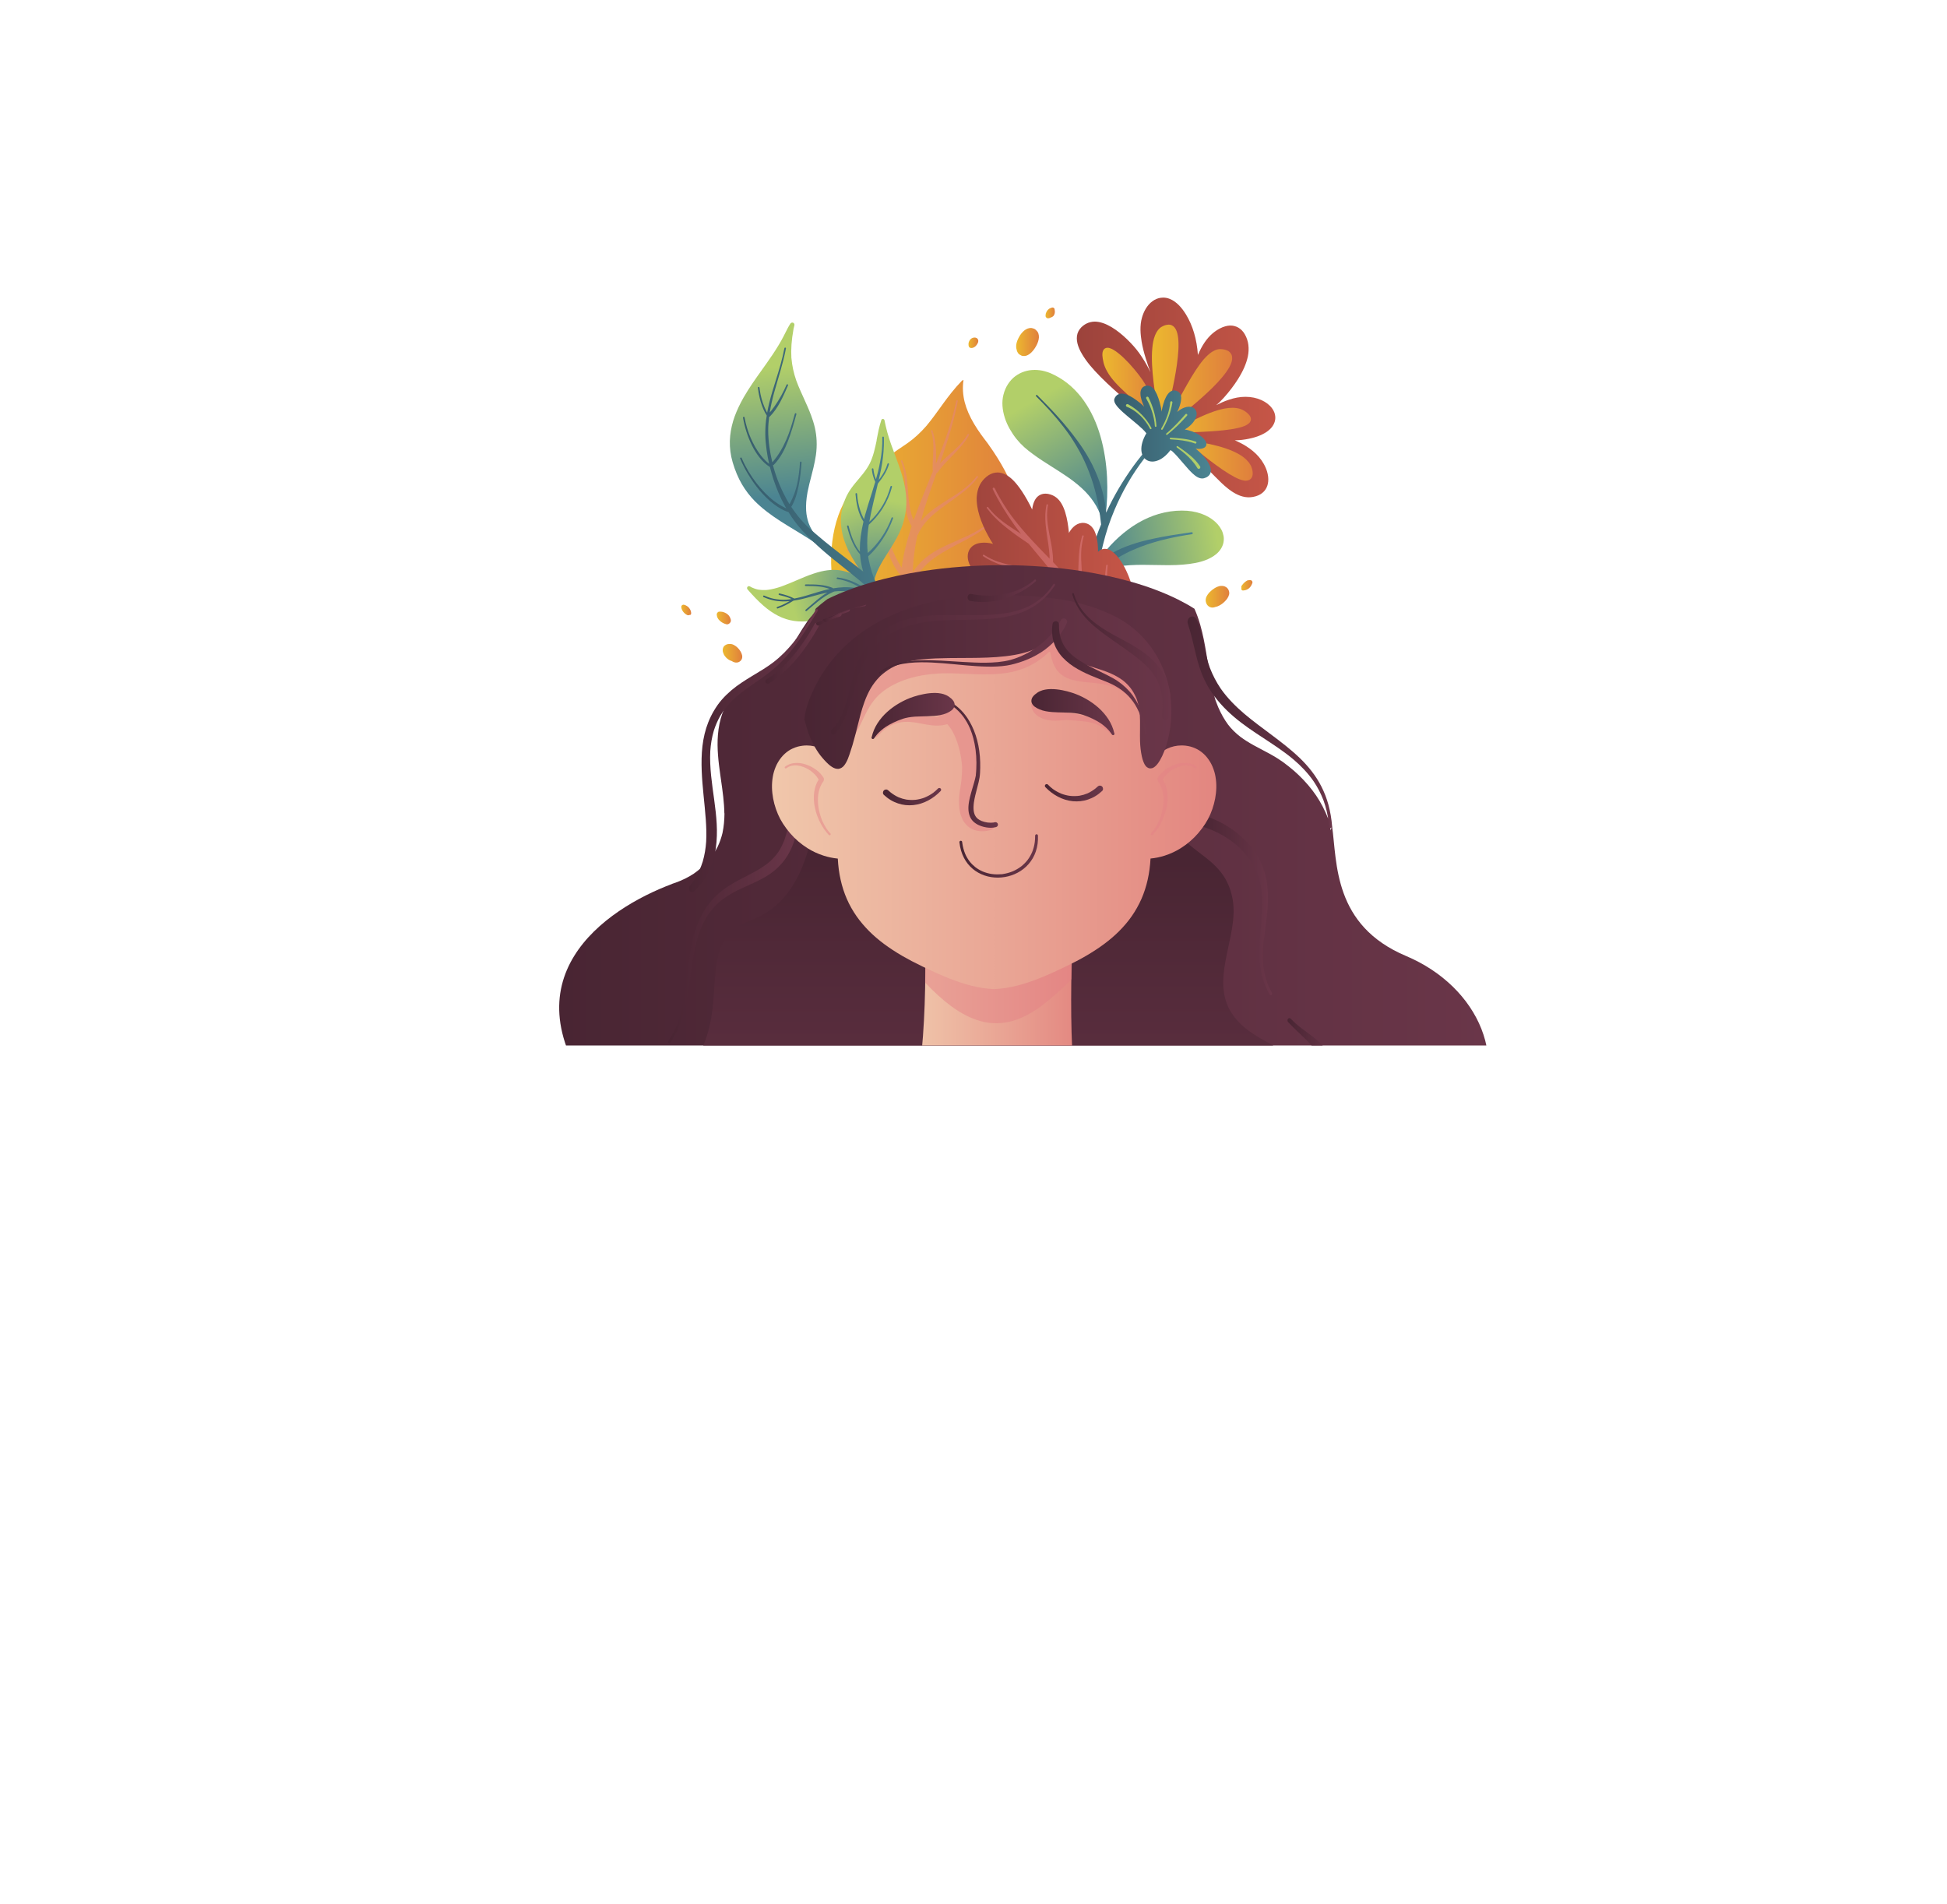 <?xml version="1.0" encoding="UTF-8"?>
<svg xmlns="http://www.w3.org/2000/svg" xmlns:xlink="http://www.w3.org/1999/xlink" viewBox="0 0 931.06 910.53">
  <defs>
    <style>
      .cls-1 {
        fill: none;
      }

      .cls-2 {
        fill: #c14990;
      }

      .cls-3 {
        fill: url(#linear-gradient-8);
      }

      .cls-4 {
        fill: url(#linear-gradient-7);
      }

      .cls-5 {
        fill: url(#linear-gradient-5);
      }

      .cls-6 {
        fill: url(#linear-gradient-6);
      }

      .cls-7 {
        fill: url(#linear-gradient-9);
      }

      .cls-8 {
        fill: url(#linear-gradient-4);
      }

      .cls-9 {
        fill: url(#linear-gradient-3);
      }

      .cls-10 {
        fill: url(#linear-gradient-2);
      }

      .cls-11 {
        fill: url(#radial-gradient);
      }

      .cls-12 {
        fill: url(#linear-gradient);
      }

      .cls-13 {
        isolation: isolate;
      }

      .cls-14 {
        fill: #323d5f;
      }

      .cls-15 {
        fill: #e48387;
        mix-blend-mode: multiply;
        opacity: .5;
      }

      .cls-16 {
        fill: #1b2a2b;
      }

      .cls-17 {
        fill: url(#linear-gradient-43);
      }

      .cls-18 {
        fill: url(#linear-gradient-40);
      }

      .cls-19 {
        fill: url(#linear-gradient-41);
      }

      .cls-20 {
        fill: url(#linear-gradient-42);
      }

      .cls-21 {
        fill: url(#linear-gradient-49);
      }

      .cls-22 {
        fill: url(#linear-gradient-48);
      }

      .cls-23 {
        fill: url(#linear-gradient-45);
      }

      .cls-24 {
        fill: url(#linear-gradient-47);
      }

      .cls-25 {
        fill: url(#linear-gradient-44);
      }

      .cls-26 {
        fill: url(#linear-gradient-46);
      }

      .cls-27 {
        fill: url(#linear-gradient-10);
      }

      .cls-28 {
        fill: url(#linear-gradient-11);
      }

      .cls-29 {
        fill: url(#linear-gradient-12);
      }

      .cls-30 {
        fill: url(#linear-gradient-13);
      }

      .cls-31 {
        fill: url(#linear-gradient-19);
      }

      .cls-32 {
        fill: url(#linear-gradient-14);
      }

      .cls-33 {
        fill: url(#linear-gradient-21);
      }

      .cls-34 {
        fill: url(#linear-gradient-20);
      }

      .cls-35 {
        fill: url(#linear-gradient-22);
      }

      .cls-36 {
        fill: url(#linear-gradient-23);
      }

      .cls-37 {
        fill: url(#linear-gradient-28);
      }

      .cls-38 {
        fill: url(#linear-gradient-25);
      }

      .cls-39 {
        fill: url(#linear-gradient-32);
      }

      .cls-40 {
        fill: url(#linear-gradient-31);
      }

      .cls-41 {
        fill: url(#linear-gradient-33);
      }

      .cls-42 {
        fill: url(#linear-gradient-30);
      }

      .cls-43 {
        fill: url(#linear-gradient-15);
      }

      .cls-44 {
        fill: url(#linear-gradient-16);
      }

      .cls-45 {
        fill: url(#linear-gradient-17);
      }

      .cls-46 {
        fill: url(#linear-gradient-18);
      }

      .cls-47 {
        fill: url(#linear-gradient-35);
      }

      .cls-48 {
        fill: url(#linear-gradient-34);
      }

      .cls-49 {
        fill: url(#linear-gradient-36);
      }

      .cls-50 {
        fill: url(#linear-gradient-38);
      }

      .cls-51 {
        fill: url(#linear-gradient-27);
      }

      .cls-52 {
        fill: url(#linear-gradient-24);
      }

      .cls-53 {
        fill: url(#linear-gradient-26);
      }

      .cls-54 {
        fill: url(#linear-gradient-29);
      }

      .cls-55 {
        fill: url(#linear-gradient-37);
      }

      .cls-56 {
        fill: url(#linear-gradient-39);
      }

      .cls-57 {
        fill: url(#linear-gradient-53);
      }

      .cls-58 {
        fill: url(#linear-gradient-50);
      }

      .cls-59 {
        fill: url(#linear-gradient-51);
      }

      .cls-60 {
        fill: url(#linear-gradient-52);
      }

      .cls-61 {
        fill: #b0ce69;
      }

      .cls-62 {
        clip-path: url(#clippath);
      }
    </style>
    <clipPath id="clippath">
      <rect class="cls-1" x="90.53" width="750" height="500"/>
    </clipPath>
    <linearGradient id="linear-gradient" x1="581.66" y1="254.18" x2="526.55" y2="263.6" gradientUnits="userSpaceOnUse">
      <stop offset="0" stop-color="#b2cf69"/>
      <stop offset="1" stop-color="#4b8492"/>
    </linearGradient>
    <linearGradient id="linear-gradient-2" x1="496.24" y1="190.5" x2="525.36" y2="241.89" xlink:href="#linear-gradient"/>
    <linearGradient id="linear-gradient-3" x1="495.37" y1="248.42" x2="570.38" y2="248.42" gradientUnits="userSpaceOnUse">
      <stop offset="0" stop-color="#375c6c"/>
      <stop offset="1" stop-color="#4b8492"/>
    </linearGradient>
    <linearGradient id="linear-gradient-4" x1="514.93" y1="190.1" x2="609.85" y2="190.1" gradientUnits="userSpaceOnUse">
      <stop offset="0" stop-color="#9c433c"/>
      <stop offset="1" stop-color="#c65647"/>
    </linearGradient>
    <linearGradient id="linear-gradient-5" x1="527.16" y1="186.09" x2="554.08" y2="186.09" gradientUnits="userSpaceOnUse">
      <stop offset="0" stop-color="#ecb82f"/>
      <stop offset="1" stop-color="#e07f3d"/>
    </linearGradient>
    <linearGradient id="linear-gradient-6" x1="550.84" y1="180.78" x2="589.23" y2="180.78" xlink:href="#linear-gradient-5"/>
    <linearGradient id="linear-gradient-7" x1="560.09" y1="201.28" x2="598.18" y2="201.28" xlink:href="#linear-gradient-5"/>
    <linearGradient id="linear-gradient-8" x1="563.09" y1="219.04" x2="599.03" y2="219.04" xlink:href="#linear-gradient-5"/>
    <linearGradient id="linear-gradient-9" x1="532.8" y1="206.61" x2="579.05" y2="206.61" xlink:href="#linear-gradient-3"/>
    <linearGradient id="linear-gradient-10" x1="397.41" y1="250.67" x2="489.33" y2="250.67" xlink:href="#linear-gradient-5"/>
    <linearGradient id="linear-gradient-11" x1="399.38" y1="310.53" x2="427.01" y2="312.31" gradientTransform="translate(-26.46 54.1) rotate(-7.49)" xlink:href="#linear-gradient"/>
    <linearGradient id="linear-gradient-12" x1="373.27" y1="171.94" x2="371.56" y2="233.9" gradientTransform="translate(-26.46 54.1) rotate(-7.49)" xlink:href="#linear-gradient"/>
    <radialGradient id="radial-gradient" cx="413.32" cy="283.22" fx="413.32" fy="283.22" r="41.97" gradientTransform="translate(-26.46 54.1) rotate(-7.49)" gradientUnits="userSpaceOnUse">
      <stop offset="0" stop-color="#4b8492"/>
      <stop offset="1" stop-color="#b2cf69"/>
    </radialGradient>
    <linearGradient id="linear-gradient-13" x1="355.58" y1="252.66" x2="436.5" y2="252.66" gradientTransform="translate(-26.46 54.1) rotate(-7.49)" xlink:href="#linear-gradient-3"/>
    <linearGradient id="linear-gradient-14" x1="458.34" y1="275.46" x2="542.33" y2="275.46" xlink:href="#linear-gradient-4"/>
    <linearGradient id="linear-gradient-15" x1="345.62" y1="312.41" x2="354.96" y2="312.41" xlink:href="#linear-gradient-5"/>
    <linearGradient id="linear-gradient-16" x1="342.74" y1="295.52" x2="349.52" y2="295.52" xlink:href="#linear-gradient-5"/>
    <linearGradient id="linear-gradient-17" x1="325.8" y1="291.72" x2="330.52" y2="291.72" xlink:href="#linear-gradient-5"/>
    <linearGradient id="linear-gradient-18" x1="576.56" y1="285.39" x2="587.85" y2="285.39" xlink:href="#linear-gradient-5"/>
    <linearGradient id="linear-gradient-19" x1="593.57" y1="279.92" x2="598.92" y2="279.92" xlink:href="#linear-gradient-5"/>
    <linearGradient id="linear-gradient-20" x1="485.92" y1="163.55" x2="496.81" y2="163.55" xlink:href="#linear-gradient-5"/>
    <linearGradient id="linear-gradient-21" x1="499.99" y1="149.65" x2="504.44" y2="149.65" xlink:href="#linear-gradient-5"/>
    <linearGradient id="linear-gradient-22" x1="463.13" y1="163.93" x2="467.82" y2="163.93" xlink:href="#linear-gradient-5"/>
    <linearGradient id="linear-gradient-23" x1="460.14" y1="282" x2="464.15" y2="282" gradientUnits="userSpaceOnUse">
      <stop offset="0" stop-color="#492533"/>
      <stop offset="1" stop-color="#6a3649"/>
    </linearGradient>
    <linearGradient id="linear-gradient-24" x1="408.68" y1="290.82" x2="408.71" y2="290.82" xlink:href="#linear-gradient-23"/>
    <linearGradient id="linear-gradient-25" x1="408.62" y1="290.84" x2="408.62" y2="290.84" xlink:href="#linear-gradient-23"/>
    <linearGradient id="linear-gradient-26" x1="403.63" y1="292.34" x2="403.77" y2="292.34" xlink:href="#linear-gradient-23"/>
    <linearGradient id="linear-gradient-27" x1="267.41" y1="413.78" x2="711.82" y2="413.78" xlink:href="#linear-gradient-23"/>
    <linearGradient id="linear-gradient-28" x1="366.06" y1="311.75" x2="393.15" y2="311.75" xlink:href="#linear-gradient-23"/>
    <linearGradient id="linear-gradient-29" x1="393.27" y1="295.32" x2="398.81" y2="295.32" xlink:href="#linear-gradient-23"/>
    <linearGradient id="linear-gradient-30" x1="390.26" y1="295.32" x2="406.45" y2="295.32" xlink:href="#linear-gradient-23"/>
    <linearGradient id="linear-gradient-31" x1="393.98" y1="297.84" x2="394" y2="297.84" xlink:href="#linear-gradient-23"/>
    <linearGradient id="linear-gradient-32" x1="393.76" y1="295.25" x2="402.45" y2="295.25" xlink:href="#linear-gradient-23"/>
    <linearGradient id="linear-gradient-33" x1="395.82" y1="292.34" x2="414.23" y2="292.34" xlink:href="#linear-gradient-23"/>
    <linearGradient id="linear-gradient-34" x1="567.87" y1="345.4" x2="637.02" y2="345.4" xlink:href="#linear-gradient-23"/>
    <linearGradient id="linear-gradient-35" x1="329.44" y1="358.97" x2="391.12" y2="358.97" xlink:href="#linear-gradient-23"/>
    <linearGradient id="linear-gradient-36" x1="474.1" y1="411.62" x2="474.1" y2="599.46" xlink:href="#linear-gradient-23"/>
    <linearGradient id="linear-gradient-37" x1="319.51" y1="447.22" x2="380.83" y2="447.22" xlink:href="#linear-gradient-23"/>
    <linearGradient id="linear-gradient-38" x1="572.66" y1="432.95" x2="608.36" y2="432.95" xlink:href="#linear-gradient-23"/>
    <linearGradient id="linear-gradient-39" x1="615.68" y1="500.06" x2="638.67" y2="500.06" xlink:href="#linear-gradient-23"/>
    <linearGradient id="linear-gradient-40" x1="435.25" y1="491.19" x2="517" y2="491.19" gradientUnits="userSpaceOnUse">
      <stop offset="0" stop-color="#f0c7ab"/>
      <stop offset="1" stop-color="#e38680"/>
    </linearGradient>
    <linearGradient id="linear-gradient-41" x1="369.14" y1="379.48" x2="581.65" y2="379.48" xlink:href="#linear-gradient-40"/>
    <linearGradient id="linear-gradient-42" x1="384.63" y1="326.08" x2="560.13" y2="326.08" xlink:href="#linear-gradient-23"/>
    <linearGradient id="linear-gradient-43" x1="420.21" y1="308.99" x2="510.29" y2="308.99" xlink:href="#linear-gradient-23"/>
    <linearGradient id="linear-gradient-44" x1="503.1" y1="324.24" x2="548.35" y2="324.24" xlink:href="#linear-gradient-23"/>
    <linearGradient id="linear-gradient-45" x1="397.34" y1="315.24" x2="504.51" y2="315.24" xlink:href="#linear-gradient-23"/>
    <linearGradient id="linear-gradient-46" x1="512.74" y1="314.06" x2="559.84" y2="314.06" xlink:href="#linear-gradient-23"/>
    <linearGradient id="linear-gradient-47" x1="462.69" y1="282.49" x2="495.45" y2="282.49" xlink:href="#linear-gradient-23"/>
    <linearGradient id="linear-gradient-48" x1="453.23" y1="365.62" x2="477.23" y2="365.62" xlink:href="#linear-gradient-23"/>
    <linearGradient id="linear-gradient-49" x1="422.23" y1="380.98" x2="450.05" y2="380.98" xlink:href="#linear-gradient-23"/>
    <linearGradient id="linear-gradient-50" x1="416.76" y1="342.42" x2="456.48" y2="342.42" xlink:href="#linear-gradient-23"/>
    <linearGradient id="linear-gradient-51" x1="499.65" y1="379.13" x2="527.47" y2="379.13" xlink:href="#linear-gradient-23"/>
    <linearGradient id="linear-gradient-52" x1="493.22" y1="340.56" x2="532.94" y2="340.56" xlink:href="#linear-gradient-23"/>
    <linearGradient id="linear-gradient-53" x1="458.79" y1="409.36" x2="496.37" y2="409.36" xlink:href="#linear-gradient-23"/>
  </defs>
  <g class="cls-13">
    <g id="OBJECTS">
      <g class="cls-62">
        <g>
          <g>
            <g>
              <path class="cls-12" d="M565.08,244.19c-3.63,0-7.36.55-11.06,1.63-6.63,1.95-13.02,5.67-19,11.07-5.28,4.78-9.94,10.69-13.84,17.57-.05.08-.05.18-.02.28.03.11.11.2.2.25.05.03.11.04.17.04.14,0,.28-.08.36-.22.17-.31.35-.62.53-.92.2.36.44.52.71.57.07.01.13.02.19.02.2,0,.38-.07.59-.17.16-.08.33-.17.48-.24,2.73-1.32,5.82-2.32,9.18-2.97l-.31.02c4.81-.87,9.6-.99,13.24-.99,2,0,4.01.04,6.01.08,1.99.04,3.96.08,5.91.08h.41c4.99,0,9.04-.34,12.74-1.04,1.91-.36,3.57-.83,5.07-1.42,1.43-.56,2.73-1.24,3.86-2,1.44-.97,3.34-2.66,4.23-5.17.34-.94.5-1.94.5-2.97,0-.91-.18-1.88-.52-2.89-.64-1.9-1.91-3.74-3.67-5.32-1.81-1.63-4.06-2.93-6.68-3.84-1.35-.47-2.8-.84-4.29-1.08-1.49-.25-3.12-.37-4.98-.37"/>
              <path class="cls-10" d="M494.6,176.92h-.02c-3.27,0-6.51,1.08-9.11,3.03-1.31.98-2.47,2.25-3.46,3.77-.47.73-.9,1.53-1.27,2.38-.35.8-.65,1.72-.92,2.8-.82,3.28-.57,7,.72,11.04.55,1.7,1.31,3.43,2.35,5.27.91,1.61,1.99,3.21,3.2,4.73,1.09,1.36,2.35,2.69,3.75,3.95,1.21,1.09,2.49,2.08,4.04,3.23,3.04,2.26,6.3,4.31,9.45,6.3,2.45,1.55,4.99,3.16,7.41,4.84,3.27,2.28,5.96,4.51,8.23,6.82h0c2.03,2.08,3.82,4.43,5.25,6.9,1.37,2.45,2.43,5.02,3.17,7.69.05.18.23.26.39.26,0,0,.15-.03.15-.03.21-.08.3-.29.23-.54-.17-.62-.35-1.23-.56-1.83h.01c.54,0,1.02-.43,1.08-.97.39-3.11.64-6.02.75-8.9.12-3.12.1-6.33-.06-9.54-.34-6.76-1.38-13.24-3.08-19.26-1.85-6.53-4.53-12.31-7.98-17.19-1.79-2.54-3.86-4.87-6.16-6.93-2.29-2.06-4.89-3.84-7.75-5.3-.69-.36-1.4-.69-2.12-.99-.75-.32-1.57-.59-2.65-.89-1.56-.44-3.21-.65-5.05-.66"/>
              <g>
                <path class="cls-14" d="M532.91,243.97s.02-.04.03-.07c0,.02-.01.03-.02.05,0,0,0,.01,0,.02Z"/>
                <path class="cls-14" d="M532.94,243.91c.03-.08.07-.16.1-.25-.03.07-.06.13-.08.2l-.02.05Z"/>
                <path class="cls-14" d="M519.81,223.22c.03.08.07.16.1.24,0,0,0-.01,0-.02-.03-.08-.07-.15-.1-.22Z"/>
                <path class="cls-9" d="M570.37,254.88c-.05-.23-.25-.35-.47-.35-.03,0-.05,0-.08,0-6.28.92-12.57,1.81-18.77,3.19-1.68.37-3.35.76-5.01,1.2-1.65.44-3.29.95-4.91,1.5-3.22,1.09-6.37,2.39-9.32,4.08-1.05.6-2.07,1.27-3.06,1.98-1.05.75-2.06,1.54-3.01,2.41-.07.07-.13.14-.21.21.56-2.89,1.2-5.76,1.92-8.61.72-2.88,1.52-5.75,2.45-8.57.89-2.7,1.93-5.35,3.02-7.97.01-.03.03-.07.04-.1l.1-.25s-.01.04-.02.06c1.83-4.29,3.89-8.47,6.22-12.52,2.39-4.16,5.09-8.16,8.01-11.97,1.99-2.57,4.07-5.06,6.28-7.44.33-.36.35-.91,0-1.26-.17-.17-.41-.26-.64-.26s-.46.08-.62.26c-2.93,3.14-5.71,6.4-8.34,9.81-2.61,3.38-5.01,6.93-7.28,10.55-2.26,3.6-4.31,7.33-6.2,11.14-.52,1.05-1.02,2.11-1.5,3.18-.16-1.56-.35-3.11-.61-4.65-.61-3.66-1.57-7.25-2.82-10.74-1.23-3.42-2.74-6.74-4.49-9.92-1.73-3.12-3.68-6.15-5.79-9.03-2.78-3.79-5.75-7.45-8.88-10.96-1.63-1.84-3.32-3.63-5.03-5.41-1.76-1.84-3.55-3.66-5.36-5.46-.08-.08-.16-.11-.25-.11-.29,0-.55.38-.28.65,2.36,2.34,4.68,4.74,6.9,7.21,2.14,2.37,4.18,4.82,6.14,7.34l-.03-.04c1.15,1.49,2.26,3,3.32,4.55,1.05,1.55,2.04,3.15,3,4.77.94,1.6,1.85,3.22,2.69,4.88.82,1.64,1.59,3.31,2.31,5,0-.02-.02-.05-.03-.07.04.1.08.2.13.3v.03s0,0,0-.01c1.48,3.55,2.72,7.19,3.72,10.91,1.1,4.07,1.89,8.22,2.46,12.39.18,1.34.33,2.68.48,4.02-.41,1.02-.82,2.04-1.22,3.06-3.11,7.94-5.26,16.21-6.46,24.64-.62,4.38-1.01,8.76-1.13,13.18-.07,2.14-.06,4.27,0,6.4.07,2.14.19,4.29.45,6.41.07.63.16,1.25.27,1.88.11.37.3.7.57.98.42.41.98.65,1.57.65,1.22,0,2.2-1.01,2.22-2.22.05-2.39-.06-4.79-.07-7.18,0-2.39.04-4.78.14-7.17.19-4.59.6-9.17,1.19-13.72.1-.7.21-1.4.32-2.11.02-.02.05-.05.07-.07.32-.36.63-.72.95-1.08.61-.69,1.23-1.35,1.88-2.01,1.37-1.37,2.84-2.64,4.4-3.78,2.01-1.43,4.13-2.71,6.32-3.85,2.39-1.25,4.85-2.32,7.37-3.29,4.14-1.56,8.38-2.83,12.7-3.82,3.94-.91,7.92-1.64,11.92-2.24.25-.04.4-.32.34-.55Z"/>
              </g>
            </g>
            <path class="cls-8" d="M556.21,142.33c-.41,0-.81.03-1.21.09-1.29.18-2.6.72-3.78,1.56-2.92,2.07-4.37,5.36-5.08,7.75-1.2,4.05-.74,8.35-.21,11.65.39,2.41,1.02,4.95,2.04,8.25.68,2.18,1.45,4.38,2.19,6.42-1.21-2.59-2.62-5.08-4.16-7.4-.83-1.27-1.71-2.49-2.63-3.62-.68-.85-1.53-1.81-2.67-3.02-2.28-2.4-4.67-4.5-7.11-6.24-1.33-.94-2.69-1.75-4.03-2.39-1.3-.64-2.68-1.11-4.1-1.39-.74-.12-1.36-.18-1.89-.18-.71,0-1.42.08-2.1.25-1.19.27-2.34.81-3.42,1.63-1.33.99-2.32,2.35-2.78,3.81-.43,1.42-.44,3.01-.03,4.73.38,1.58,1.09,3.25,2.19,5.1,1.02,1.74,2.28,3.53,3.87,5.46,1.35,1.64,3,3.43,5.04,5.5,4.03,4.05,8.26,7.78,11.88,10.89l2.71,2.32c2.74,2.34,5.32,4.55,7.84,6.87l.18.1.55.57.21.21c.69.66,1.37,1.33,2.03,2.03l.17.17c.11.11.21.22.31.34-.19.21-.24.48-.16.77.08.25.26.46.49.57,1.31.68,2.69,1.47,4.35,2.5,1.34.82,2.65,1.69,4.01,2.63,3.21,2.28,6.44,4.86,9.86,7.9,1.62,1.44,3.21,2.91,4.78,4.4l.25.23c1.13,1.06,2.53,2.37,3.84,3.71l1.09,1.11.11.11.11.11c2.02,2.05,4.12,4.18,6.45,5.98,1.56,1.22,3.04,2.13,4.49,2.79.71.34,1.49.62,2.31.84.8.22,1.65.35,2.6.4.14,0,.27,0,.41,0,.57,0,1.2-.06,2.05-.2.95-.18,1.76-.43,2.48-.75,1.39-.6,2.56-1.54,3.36-2.71.76-1.09,1.23-2.44,1.36-3.91.14-1.47-.04-3.04-.55-4.78-.37-1.22-.9-2.46-1.65-3.77-.57-1.03-1.33-2.1-2.26-3.2-1.64-1.91-3.72-3.65-6.17-5.19-1.59-1-3.35-1.9-5.39-2.77.06.01.12.01.18.01.58,0,1.16-.02,1.74-.06,2.13-.15,4.3-.5,6.43-1.04,1.77-.44,3.38-1.02,4.78-1.71.59-.28,1.18-.61,1.81-1,.53-.34,1.04-.73,1.56-1.18,1.66-1.43,2.69-3.26,2.88-5.15.09-.86,0-1.76-.26-2.68-.25-.83-.67-1.67-1.28-2.5-1.16-1.59-2.91-2.94-5.06-3.91-2.27-1.03-4.84-1.56-7.67-1.57-5.49,0-10.62,2.29-14.01,4,1.06-.79,2.23-1.94,3.7-3.57,2.63-2.93,4.91-5.93,6.8-8.94,2.43-3.87,3.97-7.4,4.69-10.81.38-1.85.46-3.71.24-5.52-.08-.76-.27-1.58-.59-2.6-.29-.89-.67-1.73-1.12-2.48-.8-1.4-1.86-2.47-3.12-3.19-.56-.33-1.16-.56-1.88-.74-.54-.16-1.16-.23-1.89-.23h-.33c-.67.03-1.38.16-2.18.39-.76.19-1.58.52-2.51,1.01-1.17.6-2.34,1.39-3.47,2.34-2.78,2.37-5.08,5.74-7.03,10.31-.54-7.56-2.48-14.09-5.74-19.4-1.04-1.69-2.18-3.18-3.39-4.41-.61-.62-1.3-1.2-2.1-1.78-.63-.45-1.37-.84-2.31-1.23-.97-.4-2.04-.6-3.11-.6"/>
            <path class="cls-5" d="M529.61,166.32c-.3,0-.57.05-.82.14-.3.11-.55.27-.79.49-.27.26-.43.59-.55.88-.1.24-.17.5-.22.84-.06.44-.08.88-.06,1.35.02.51.1,1.03.17,1.53.1.66.24,1.31.4,1.95.33,1.29.85,2.59,1.61,3.99,1.22,2.27,2.91,4.25,4.07,5.54,1.65,1.83,3.45,3.51,5.31,5.22.6.55,1.21,1.11,1.82,1.66,3.13,2.85,6.37,5.79,9.02,9.18.12.63.2,1.21.3,1.8.06.2.15.35.28.48.2.21.48.32.77.32.15,0,.28-.03.4-.08.57.96,1.05,1.89,1.45,2.81.12.29.28.69.42,1.09.07.2.24.33.43.33.24-.05.34-.13.4-.25.05-.1.07-.22.03-.32-.52-1.45-1.22-2.91-2.1-4.33.05-.12.07-.24.05-.35-.55-4.83-1.55-9.44-2.98-13.72-.36-1.07-.73-1.94-1.17-2.74-.37-.68-.8-1.38-1.4-2.27-1.15-1.7-2.52-3.49-4.18-5.45-1.6-1.91-3.26-3.68-4.92-5.26-.82-.78-1.63-1.49-2.43-2.13-.82-.66-1.58-1.2-2.32-1.65-.74-.44-1.4-.74-2.04-.91-.33-.09-.66-.14-.96-.14"/>
            <path class="cls-6" d="M558.75,155.28c-1.01,0-2.11.35-3.27,1.03-1.27.73-2.28,2.03-3.09,3.95-.86,2.07-1.17,4.32-1.35,6.24-.22,2.3-.26,4.73-.12,7.88.12,2.61.36,5.37.75,8.68.66,5.49,1.61,10.99,2.55,16.11l.1.52.1.51-.05.14-.09.24-.24.56-.24.57.12-.14c-.13.17-.17.26-.21.33-.08.25-.08.45-.03.66.08.29.28.55.54.7.18.1.38.15.59.15.09,0,.16,0,.23-.02l.05.43c.11.69.23,1.39.33,2.09.04.21.26.34.45.34.42-.09.47-.37.43-.58-.08-.56-.17-1.12-.27-1.68.07.06.17.08.27.08.14,0,.26-.04.35-.12.42-.36.85-.8,1.34-1.36.05.03.12.05.19.06h.17s.17.02.17.02c.25-.02.48-.1.67-.24.61-.32,1.19-.74,1.76-1.14l.23-.17c1.12-.79,2.29-1.66,3.68-2.74,3.44-2.66,6.8-5.46,9.99-8.32,3.1-2.77,6.68-6.1,9.75-9.82,1.35-1.62,2.41-3.14,3.26-4.63.39-.7.68-1.32.89-1.92.21-.57.42-1.25.46-1.96.05-.83-.03-1.45-.26-2.01-.27-.64-.69-1.19-1.21-1.59-.54-.41-1.2-.71-2.06-.93-.33-.08-.66-.14-1-.17-.36-.03-.73-.07-1.09-.07-.13,0-.24,0-.36,0-.8.04-1.67.28-2.5.68-.87.41-1.69.95-2.5,1.62-2,1.67-3.59,3.72-4.75,5.33-1.14,1.58-2.27,3.32-3.69,5.65-1.29,2.14-2.55,4.37-3.62,6.3l-1.3,2.35c-1.68,3.06-3.42,6.22-5.31,9.22-.28.44-.57.88-.86,1.31-.32.25-.65.48-.99.7-.52.32-.73.89-.6,1.47-.34.4-.69.79-1.08,1.15l-.11.12h0s0-.01,0-.01c-.04,0-.05-.06-.06-.12l.08-.14c.27-.61.55-1.22.77-1.84.19-.52.36-1.05.53-1.58.43-1.34.86-2.82,1.36-4.66,1.15-4.23,2.17-8.64,3.02-13.1.48-2.48.87-4.89,1.19-7.18.35-2.57.57-4.81.69-6.85.12-2.2.08-4.01-.1-5.68-.16-1.35-.43-2.91-1.18-4.3-.62-1.13-1.59-1.89-2.66-2.09-.24-.05-.5-.07-.75-.07"/>
            <path class="cls-4" d="M589.19,195.03c-2.5,0-4.96.62-6.6,1.09-2.47.71-5.08,1.7-8.21,3.12-2.55,1.15-5,2.38-7.7,3.75l-.79.4c-1.72.87-3.49,1.77-5.3,2.51-.2.08-.35.24-.43.45-.09.22-.08.47.01.67.14.3.44.49.78.49.12,0,.24-.02.35-.07.59-.24,1.17-.5,1.75-.77.17.26.47.42.79.42.05,0,.11,0,.16-.02.37-.07.74-.09,1.11-.11.36-.02.72-.04,1.08-.06l.5-.03h0s.12-.01.12-.02c0,0,.09-.02.08-.02l3.38-.11c2.76-.11,5.51-.22,8.27-.4,2.46-.15,4.69-.34,6.8-.57,2.39-.26,4.33-.56,6.08-.94.86-.18,1.71-.41,2.61-.69.73-.23,1.36-.48,1.93-.78.64-.33,1.14-.72,1.55-1.16.37-.4.6-.91.67-1.46.07-.5-.07-1.09-.36-1.61-.39-.69-.96-1.23-1.47-1.67-.81-.69-1.7-1.24-2.65-1.64-1.02-.43-2.25-.69-3.65-.76-.28-.01-.57-.02-.85-.02"/>
            <path class="cls-3" d="M566.11,208.17c-.06,0-.13,0-.2.02-.29.05-.56.22-.73.46-.17.24-.24.54-.19.84.05.26.21.6.46.73.08.04.15.08.22.12-.59-.1-1.2-.18-1.8-.25h0c-.42,0-.74.3-.77.66-.03.39.26.73.66.77,1.46.17,2.92.36,4.39.56l.21.15h0c1.11.86,2.21,1.73,3.3,2.59l1.38,1.09c3.53,2.79,7.53,5.95,11.71,8.79,2.12,1.44,3.94,2.55,5.74,3.49,1.33.69,2.92,1.43,4.6,1.66.2.03.41.04.62.04,1.24,0,2.26-.5,2.79-1.36.35-.57.53-1.24.55-2.01.01-.98-.17-1.97-.55-3.02-.32-.87-.84-1.77-1.56-2.65-.61-.76-1.4-1.5-2.41-2.27-.86-.65-1.84-1.27-3.01-1.87-1.09-.57-2.27-1.1-3.6-1.62-2.27-.88-4.79-1.63-7.93-2.37-2.5-.58-5.09-1.09-7.93-1.54-.49-.08-.99-.15-1.49-.22l-.77-.58-.15-.11c-.99-.74-2.02-1.5-3.15-2.04-.13-.04-.25-.07-.38-.07"/>
            <path class="cls-7" d="M548.73,184.4c-.36,0-.74.06-1.12.19-.44.13-.86.38-1.25.72-.33.31-.58.73-.77,1.29-.18.51-.22,1.08-.23,1.46-.02.65.08,1.28.18,1.82.2,1.06.55,2.08.84,2.84.23.59.47,1.19.73,1.77-.5-.56-1.14-1.13-2.04-1.87-1.22-.97-2.3-1.75-3.31-2.39-1.1-.7-2.13-1.2-3.12-1.56-.78-.29-1.53-.44-2.22-.44-.18,0-.37.01-.55.04-.45.06-.86.18-1.24.37-.36.18-.71.47-1.02.85-.29.36-.52.75-.7,1.22-.12.29-.14.66-.07,1.09.08.49.3.99.68,1.58.43.68.98,1.3,1.41,1.77,1.36,1.45,2.92,2.77,4.29,3.93l.13.11,1.63,1.35.23.19c1.02.84,2.04,1.68,3.04,2.55.72.62,1.43,1.25,2.12,1.92.72.69,1.25,1.27,1.67,1.82l.15.21c-.9,1.51-1.53,2.97-1.94,4.42-.38,1.34-.53,2.61-.44,3.8.08,1.03.36,1.98.83,2.81.43.77,1.09,1.42,1.9,1.86.71.4,1.56.61,2.53.62.96,0,1.91-.22,3.09-.72.98-.42,1.97-1.07,3.11-2.06.82-.72,1.63-1.61,2.47-2.72.17.14.37.29.58.45l-.08-.19c.99.89,1.9,1.85,2.59,2.6.93,1.02,1.82,2.07,2.71,3.12l.16.19c.95,1.12,1.92,2.25,2.92,3.34,1.03,1.12,1.97,2.01,2.88,2.7.5.37.9.62,1.29.82.5.26.99.43,1.46.5.21.03.42.05.63.05.36,0,.6-.05.85-.1.27-.07.53-.17.8-.28.3-.12.59-.26.87-.45.87-.56,1.45-1.42,1.59-2.37.04-.25.07-.5.06-.75,0-.2-.04-.4-.07-.6l-.02-.17c-.08-.47-.25-.97-.52-1.56-.39-.92-.94-1.84-1.79-2.96-.75-.99-1.62-1.99-2.65-3.04-.21-.21-.42-.42-.64-.62-.17-.15-.34-.3-.51-.44l-.24-.22-.3-.26-.56-.49c.39.12.84.17,1.42.17,1.08,0,1.93-.17,2.62-.52.58-.29,1-.84,1.09-1.42.09-.62-.08-1.29-.51-1.97-.38-.63-.92-1.23-1.71-1.89-.75-.62-1.63-1.19-2.69-1.74-1.03-.53-2.17-.97-3.41-1.31-.65-.18-1.31-.31-1.99-.43.86-.47,1.68-1.08,2.52-1.84,1.06-.95,1.87-1.98,2.43-3.05.5-.92.75-1.88.72-2.76-.02-.43-.11-.84-.25-1.16-.16-.4-.37-.73-.65-1.04-.24-.26-.56-.48-.92-.65-.36-.18-.76-.29-1.28-.36-.19-.02-.38-.04-.58-.04-.68,0-1.42.15-2.2.43-1.05.38-2.07.98-3.29,1.95l-.18.15c.36-.59.66-1.28.98-2.16.54-1.43.85-2.71.96-3.9.11-1.26-.11-2.26-.65-2.97-.25-.33-.61-.62-1.09-.86-.43-.23-.89-.36-1.4-.42-.08-.01-.16-.01-.24-.01-.3,0-.62.06-.95.17-.36.11-.73.32-1.15.65-.32.25-.6.56-.92.98-.29.37-.56.82-.87,1.4-.47.89-.86,1.9-1.26,3.28-.32,1.05-.59,2.24-.84,3.66-.06-.92-.25-1.8-.42-2.56-.33-1.44-.68-2.7-1.09-3.86-.45-1.34-.93-2.41-1.5-3.37-.6-1-1.3-1.74-2.06-2.19-.39-.23-.82-.37-1.28-.43-.12-.01-.24-.02-.37-.02"/>
            <path class="cls-61" d="M538.52,193.57c-.09.16-.12.35-.07.53.07.25.25.39.48.48.15.05.29.11.44.17-.05-.02-.11-.05-.15-.07,1.46.62,2.82,1.45,4.09,2.4,0,0,0,0,0,0,0,0,0,0,0,0,.03.02.06.04.09.07-.02-.01-.03-.02-.05-.03.77.6,1.5,1.24,2.2,1.92.76.74,1.46,1.55,2.11,2.39.87,1.14,1.65,2.34,2.3,3.62.1.18.35.24.52.14.18-.11.23-.33.14-.52-1.22-2.36-2.81-4.49-4.66-6.39-.95-.98-1.98-1.88-3.06-2.71-1.09-.84-2.24-1.56-3.44-2.24-.11-.06-.23-.09-.35-.09-.23,0-.46.12-.59.33M543.34,197.11s-.03-.02-.04-.03h0s.03.02.04.03"/>
            <path class="cls-61" d="M548.37,189.77c-.29.17-.38.55-.22.84.66,1.15,1.25,2.33,1.77,3.55-.02-.04-.03-.08-.05-.12,1.07,2.56,1.85,5.24,2.23,7.99,0-.03-.01-.07-.02-.1.08.61.14,1.22.18,1.83.01.21.16.38.38.38.2,0,.39-.17.38-.38-.31-4.78-1.69-9.47-3.82-13.76-.1-.2-.32-.3-.53-.3-.11,0-.22.03-.31.08"/>
            <path class="cls-61" d="M559.85,191.99c-.11.07-.22.21-.24.34-.09,1.08-.25,2.16-.48,3.22-.23,1.05-.53,2.09-.88,3.11,0-.02.01-.04.02-.06-.78,2.24-1.79,4.37-2.99,6.41-.11.18,0,.42.17.51.19.1.4.01.51-.17.55-.94,1.06-1.9,1.53-2.88.51-1.07.97-2.16,1.37-3.27.81-2.16,1.39-4.4,1.79-6.67.05-.28-.12-.57-.42-.63-.03,0-.07-.01-.11-.01-.1,0-.2.03-.29.09"/>
            <path class="cls-61" d="M566.89,198.11c-2.62,2.99-5.31,5.94-8.34,8.54.03-.02.05-.04.08-.07-.28.24-.57.48-.86.71-.08.07-.15.14-.17.24-.02.1,0,.2.05.28.11.16.37.24.53.11,1.68-1.37,3.3-2.8,4.87-4.3,1.6-1.54,3.12-3.17,4.6-4.83.19-.21.17-.53-.03-.72-.1-.09-.22-.13-.35-.13-.14,0-.28.05-.38.17"/>
            <path class="cls-61" d="M559.49,209.47c-.07.08-.11.18-.1.29,0,.1.05.2.13.26.09.08.18.09.29.1.15.01.31.02.46.03h-.01c3.51.22,7.05.57,10.41,1.67.26.09.51.18.76.28.13.05.25.07.38.02.12-.04.22-.13.28-.25.06-.12.07-.26.03-.38-.03-.08-.08-.15-.14-.21-.07-.06-.14-.1-.23-.12-.98-.33-1.96-.6-2.97-.82-1.01-.23-2.02-.38-3.05-.52-1.98-.26-3.99-.37-5.99-.5h-.01c-.09,0-.19.07-.25.13M570.72,211.84s.03.01.04.02c-.01,0-.03,0-.04-.02"/>
            <path class="cls-61" d="M562.67,213.52c-.11.18-.03.4.13.52.81.56,1.6,1.14,2.38,1.75h-.01s.02,0,.03.01c.02.01.04.03.05.04,0,0,0,0,0,0,1.1.88,2.17,1.81,3.18,2.8,1.01,1,1.95,2.07,2.81,3.19.48.65.93,1.32,1.34,2.01.21.36.68.5,1.04.29.34-.2.52-.7.29-1.05-.65-.96-1.35-1.88-2.13-2.75-.85-.95-1.79-1.81-2.78-2.63-1.85-1.54-3.83-2.94-5.81-4.32-.05-.04-.12-.06-.18-.06-.13,0-.27.07-.34.19M565.24,215.84s-.03-.02-.05-.03c0,0-.01,0-.02-.01.02.02.04.03.06.05"/>
          </g>
          <g>
            <path class="cls-27" d="M460.68,181.74h0c-.29.07-.55.21-.75.41-3.5,3.58-6.56,7.63-8.83,10.75l-1.53,2.13c-1.88,2.61-4,5.56-6.23,8.23l-.1.16c-2.94,3.39-5.94,6.16-9.17,8.45-.91.63-1.84,1.25-2.76,1.88l-1.92,1.3c-1.59,1.08-3.17,2.19-4.74,3.3-3.47,2.47-6.08,4.49-8.46,6.54-2.69,2.33-5.14,4.82-7.28,7.4-2.2,2.67-4.11,5.6-5.65,8.68-3.56,7.07-5.51,15.49-5.79,25.01-.26,9.14,1.23,18.89,4.42,29,1.05,3.34,2.32,6.77,3.88,10.48.1.24.37.41.67.41.06,0,.13,0,.19-.02.64,1.22,1.47,2.51,2.45,3.83,1.48,1.95,3.26,3.7,5.29,5.2,1.82,1.34,3.91,2.43,6.21,3.24,2.75.98,5.81,1.48,9.09,1.48,1.6,0,3.31-.12,5.11-.36,2.31-.32,4.65-.87,7.14-1.68,2.5-.8,5.05-1.82,7.59-3.04,4.7-2.26,9.48-5.31,14.2-9.08,4.33-3.46,8.43-7.5,12.17-12.03,3.51-4.24,6.37-8.68,8.48-13.17.65-1.37,1.18-2.61,1.62-3.78.52-1.36.99-2.84,1.47-4.65,1.23-4.58,1.88-9.32,1.91-14.08.02-4.46-.5-9.04-1.55-13.61-.97-4.21-2.41-8.49-4.39-13.06-1.72-3.96-3.86-7.98-6.55-12.28-1.22-1.96-2.64-4.07-4.6-6.82-.59-.76-1.17-1.52-1.74-2.28-1.86-2.5-4.25-5.85-6.17-9.57-1.89-3.69-3.05-7.05-3.56-10.29-.3-1.96-.4-3.74-.31-5.46.04-.91.13-1.78.25-2.59,0,0-.04-.03-.04-.03"/>
            <g>
              <path class="cls-2" d="M419.64,245.88s.01.04.02.05c0,0,0-.02,0-.03,0,0,0-.02-.01-.03Z"/>
              <path class="cls-2" d="M406.5,265.02s.02.02.02.03c0-.01-.01-.02-.02-.03,0,0,0,0,0,0Z"/>
              <path class="cls-2" d="M406.49,265s0,.01.02.02c0,0,0,0,0,0,0,0-.01-.01-.01-.02Z"/>
              <polygon class="cls-2" points="459.53 234.91 459.52 234.92 459.53 234.91 459.53 234.91"/>
              <polygon class="cls-2" points="459.51 234.92 459.52 234.92 459.52 234.92 459.51 234.92"/>
              <path class="cls-15" d="M475.52,248.15c-.07-.08-.18-.12-.28-.12-.09,0-.18.03-.25.1-1.24,1.24-2.58,2.36-4,3.39-2.54,1.81-5.3,3.29-8.11,4.63-2.87,1.36-5.8,2.62-8.7,3.91-2.85,1.27-5.65,2.65-8.29,4.34-2.62,1.69-5.06,3.71-7.07,6.1-.87,1.03-1.65,2.12-2.34,3.26.03-.94.06-1.87.12-2.81.14-2.34.4-4.68.7-7.01.34-2.67.83-5.3,1.4-7.93.08-.07.16-.13.19-.22.89-2.01,2.08-3.9,3.45-5.62,1.43-1.75,3.07-3.31,4.81-4.77,1.79-1.5,3.65-2.9,5.54-4.27,0,0-.01,0-.02.01,1.28-.92,2.57-1.83,3.86-2.75-.02.01-.04.03-.06.04,1.02-.74,2.02-1.5,3.02-2.27,1.05-.8,2.08-1.63,3.08-2.49,1.88-1.63,3.61-3.42,5.08-5.43.12-.17.03-.43-.13-.53-.06-.04-.13-.05-.19-.05-.13,0-.25.07-.33.18-.21.29-.43.56-.65.84-1.96,2.39-4.33,4.39-6.82,6.2,0,0,.02-.01.02-.02,0,0-.02.01-.03.02h0c-1.02.74-2.07,1.41-3.12,2.1-1.08.69-2.15,1.38-3.24,2.06-2.21,1.39-4.42,2.81-6.53,4.35-2.03,1.49-3.94,3.17-5.61,5.07-.25.28-.47.58-.71.87,2-7.45,4.57-14.74,7.14-22.01.12-.34.24-.67.36-1.01,0,0,0,0,0,0,.25-.06.41-.21.56-.41.43-.58.87-1.16,1.32-1.73-.01.01-.02.03-.03.04.04-.05.08-.09.11-.14h0s0,0,0,0c2.2-2.69,4.7-5.11,7.1-7.62,1.2-1.25,2.37-2.53,3.46-3.88,1.13-1.4,2.15-2.88,3.03-4.45.1-.18.05-.41-.13-.52-.06-.04-.13-.05-.2-.05-.13,0-.26.06-.32.18-.63,1.1-1.33,2.14-2.12,3.12-1.04,1.27-2.17,2.46-3.36,3.59-1.2,1.14-2.44,2.21-3.68,3.31-1.43,1.27-2.84,2.59-4.14,4,2.02-5.77,3.97-11.56,5.63-17.44,1.16-4.13,2.17-8.28,2.98-12.5.04-.2-.14-.4-.33-.42-.01,0-.03,0-.04,0-.2,0-.34.15-.38.33-.4,2.05-.88,4.07-1.4,6.09h0c-2.02,7.75-4.83,15.27-7.8,22.7-.18.45-.36.89-.54,1.33.09-2.2.16-4.39.07-6.59-.07-1.48-.21-2.95-.44-4.41-.27-1.65-.69-3.27-1.23-4.85-.06-.17-.19-.3-.37-.3-.03,0-.06,0-.08.01-.19.04-.35.25-.29.46.27.8.5,1.62.68,2.46.18.86.29,1.73.37,2.6.18,2.21.09,4.43-.03,6.65-.12,2.29-.27,4.59-.21,6.89,0,.17.05.32.16.46-2.4,5.9-4.83,11.79-7.1,17.73-.75,1.95-1.46,3.92-2.15,5.89-.19-.45-.39-.89-.56-1.35-.57-1.63-.98-3.3-1.29-5-.32-1.78-.5-3.58-.67-5.38-.24-2.82-.39-5.66-.75-8.47-.18-1.41-.43-2.82-.78-4.2-.34-1.4-.81-2.79-1.37-4.12-.06-.13-.2-.2-.34-.2-.06,0-.12.01-.17.04-.2.11-.24.33-.16.52.12.29.24.57.35.87.74,2.09,1.13,4.3,1.34,6.51v-.03s0,.08.01.13c0-.03,0-.07-.01-.1,0,.04,0,.07.01.11.17,2.03.23,4.08.25,6.11.03,2.09.04,4.18.17,6.26.12,2.05.38,4.1.89,6.09.25.99.6,1.97,1,2.92.31.74.71,1.44,1.15,2.11-.27.84-.57,1.67-.83,2.51-1.19,3.87-2.28,7.77-3.06,11.73-.36,1.86-.67,3.71-.91,5.58-2.14-3.26-3.8-6.82-5.17-10.47-2.68-7.27-4.57-14.91-8.55-21.61-.07-.13-.2-.2-.34-.2-.06,0-.12.02-.17.05-.17.09-.26.33-.15.51,1.14,1.93,2.06,3.97,2.84,6.07,0,.01,0,.02.01.04,0,0,0-.02,0-.03,0,.02.01.04.02.05,0,.01.01.03.02.04,0,0,0-.01,0-.02.94,2.6,1.65,5.27,2.32,7.95.7,2.78,1.35,5.57,2.15,8.32.81,2.75,1.78,5.45,3.13,7.99.69,1.29,1.48,2.52,2.36,3.69.36.49.76.95,1.17,1.4-.06.77-.11,1.54-.14,2.31-.13,3.9.06,7.82.65,11.68-.65-.06-1.29-.14-1.93-.24-1.62-.31-3.2-.8-4.7-1.5-1.19-.6-2.31-1.31-3.34-2.15-1.63-1.41-2.99-3.07-4.23-4.82-1.99-2.87-3.64-5.96-5.39-8.98-1.8-3.09-3.71-6.16-6.04-8.88-.07-.08-.18-.12-.28-.12-.1,0-.19.03-.27.1-.16.15-.17.39-.02.55.48.57.95,1.16,1.39,1.77,0,0,0,0,0-.01,0,.01.01.02.02.03,0,0,0,0,0,0,.01.02.02.03.04.05,0,0-.01-.01-.02-.02,3.22,4.62,4.95,10.05,7.56,15.01.63,1.2,1.29,2.38,2.04,3.51.77,1.15,1.6,2.25,2.53,3.27.93,1.02,1.98,1.95,3.1,2.77,1.18.85,2.5,1.52,3.85,2.03,1.1.41,2.24.66,3.39.86.99.17,1.99.23,2.99.24.3,1.31.64,2.62,1.03,3.91.32,1.05.69,2.1,1.11,3.12.47,1.14,1.05,2.23,1.69,3.28.24.31.54.54.9.69.53.21,1.12.21,1.65-.01.91-.38,1.43-1.33,1.3-2.3-.27-2.04-.75-4.04-1.15-6.04-.42-2.04-.8-4.08-1.11-6.13-.5-3.29-.81-6.6-.93-9.93.05-.06.12-.1.15-.16.57-1.22,1.18-2.41,1.86-3.56.65-1.07,1.37-2.1,2.15-3.07.88-1.07,1.83-2.06,2.84-3,1.06-.97,2.18-1.86,3.34-2.7,2.22-1.59,4.57-2.99,6.95-4.33,1.27-.71,2.55-1.41,3.83-2.09,1.3-.68,2.6-1.34,3.89-2.03,5.01-2.68,10-5.62,14.03-9.69.14-.15.16-.38.01-.53Z"/>
            </g>
          </g>
          <g>
            <path class="cls-28" d="M422.14,302.81s-.1.02-.1.02h0c-.74.1-1.55.28-2.47.55-1.57.46-3.02,1.23-4.11,1.84-1.23.7-2.43,1.5-3.58,2.27-1.29.87-2.63,1.76-4.03,2.51-1.19.63-2.36,1.08-3.52,1.38-.31.07-.62.12-.94.16-.6.08-1.2.11-1.8.1-.55-.03-1.09-.09-1.62-.19-.5-.08-.98-.22-1.46-.35l-.23-.06-.2-.05h0c-.12-.05-.24-.07-.35-.05-.22.03-.4.16-.49.36-.07.15-.07.32-.02.48.07.17.18.27.33.36,1.72,1.01,3.37,1.79,5.05,2.41,1.55.57,3.23,1,4.98,1.27,2.73.43,5.82.42,9.44-.02l.6-.08c2.03-.27,4.08-.65,6.06-1.02.93-.17,1.85-.35,2.78-.51,1.05-.18,2.1-.35,3.15-.49,2.55-.34,4.82-.47,6.95-.42,1.21.03,2.54.15,3.88.34.18.16.49.24.79.22h0c.31-.04.57-.19.76-.4.19-.23.28-.53.25-.82-.03-.28-.15-.52-.4-.76-4.31-4.19-10.17-9.02-17.27-9.16-.81-.03-1.62.02-2.41.12"/>
            <path class="cls-29" d="M377.97,154.74c-.93,1.44-1.71,2.99-2.46,4.5-.27.55-.55,1.1-.83,1.64-.71,1.38-1.49,2.78-2.4,4.27-1.74,2.9-3.68,5.73-5.51,8.34-.79,1.12-1.59,2.24-2.38,3.35-3.04,4.26-6.17,8.66-8.82,13.29-1.76,3.11-3.13,6.01-4.19,8.87-1.11,3.01-1.86,6.17-2.2,9.39-.35,3.33-.17,6.73.53,10.1.35,1.67.86,3.42,1.6,5.52.68,1.92,1.42,3.65,2.23,5.28,1.55,3.09,3.51,6.02,5.85,8.68,1.97,2.25,4.37,4.45,7.35,6.75,4.23,3.26,8.88,6.08,13.37,8.8,1.36.82,2.71,1.64,4.06,2.48,1.81,1.12,3.4,2.14,4.87,3.13l.11.13c.68.31,1.36.62,2.04.92.05-.03.1-.07.15-.11.21-.19.35-.48.37-.78.02-.34-.12-.58-.29-.83l-.11-.15c-1.83-2.65-3.55-5.27-4.65-8.24-.33-.98-.58-1.91-.76-2.83-.19-.9-.32-1.87-.4-3.05-.15-2.63.06-5.46.64-8.68l.04-.21c.5-2.54,1.15-5.09,1.79-7.55.35-1.35.69-2.71,1.02-4.06.51-2.16.9-4.16,1.19-6.08.32-2.26.44-4.58.33-6.89-.09-2.04-.37-4.12-.84-6.21-.49-2.16-1.21-4.24-1.78-5.8-1.06-2.88-2.35-5.71-3.6-8.46-.49-1.08-.98-2.16-1.46-3.25-.7-1.59-1.44-3.31-2.08-5.1-1.19-3.44-1.96-6.98-2.26-10.47l-.03-.19h-.01c-.25-4.11.06-8.61.99-13.7,0,0,0-.02,0-.04h-.01s.02-.01.02-.01c0-.02,0-.04,0-.04,0,0,0-.07,0-.07.11-.45.21-.9.32-1.36l.09-.41c.05-.19.07-.35.03-.53-.06-.27-.23-.51-.46-.66-.2-.13-.45-.19-.7-.15-.3.04-.57.21-.74.47"/>
            <path class="cls-11" d="M422.1,200.37c-.31.04-.56.25-.64.52-.48,1.45-.9,2.99-1.29,4.71-.32,1.41-.59,2.83-.86,4.25l-.15.8.09-.17c-.88,4.22-1.66,7.71-3.26,11.03-.8,1.6-1.82,3.17-3.21,4.94-.76.97-1.55,1.92-2.35,2.86l-.38.45c-.36.43-.73.87-1.09,1.3-1.48,1.8-2.58,3.36-3.45,4.9-1.02,1.78-1.86,3.86-2.49,6.18-.55,2.03-.85,4.17-.9,6.37-.04,1.92.15,3.99.59,6.15.75,3.68,2.26,7.52,4.64,11.75,2.42,4.29,5.32,8.26,8.09,11.9-1.88-1.22-3.96-2.31-6.15-3.25-1.9-.81-3.86-1.47-5.82-1.96-1.51-.38-3.12-.57-4.78-.57-.96,0-1.98.07-3.05.21-2,.26-4.13.77-6.53,1.57-2.79.92-5.53,2.09-8.19,3.23-2.23.96-4.64,1.99-7.05,2.86l-.15.07c-2.48.84-4.51,1.35-6.37,1.59-.32.04-.63.08-.95.11-1.36.08-2.56.02-3.68-.17-.54-.1-1.07-.24-1.62-.42-.35-.12-.7-.26-1.05-.41l-.57-.24c-.27-.14-.55-.3-.82-.46-.2-.11-.42-.16-.62-.13-.19.02-.36.1-.5.23-.37.34-.39.91-.06,1.31,2.83,3.26,5.13,5.62,7.46,7.66,2.43,2.13,4.79,3.77,7.21,4.99,1.2.61,2.46,1.13,3.73,1.54,1.17.38,2.43.67,3.88.89,2.48.37,5.15.36,8.17-.03l.26-.03c1.86-.26,3.79-.66,5.91-1.22,1.47-.39,2.94-.86,4.37-1.32l.37-.12c.71-.23,1.42-.46,2.13-.68,4.54-1.42,8.71-2.36,12.75-2.89.96-.13,1.93-.23,2.9-.31,3.77-.26,7.05-.11,10.08.45l.36.08.21.21.22.23c.25.26.61.39.97.34.23-.03.43-.13.6-.28.17.02.24.03.32.01.2-.03.37-.16.44-.36.05-.13.03-.29-.04-.42-.07-.13-.17-.21-.3-.25-.15-.28-.23-.42-.35-.55-2.81-3.1-5.86-5.93-9.08-8.41-.87-.67-1.76-1.31-2.67-1.93.1-.09.12-.28.07-.44.06-.03.25-.2.31-.44.29-1.25.62-2.37.99-3.43.36-1.04.82-2.13,1.4-3.32,1.36-2.74,3.08-5.43,4.59-7.8l1.12-1.77c1.94-3.07,3.93-6.42,5.34-10.12.73-1.91,1.3-4.04,1.74-6.5.36-2,.52-4.13.48-6.33-.06-3.59-.71-7.47-2-11.88-.98-3.31-2.19-6.56-3.37-9.7l-.05-.15c-.67-1.79-1.34-3.58-1.97-5.39-.64-1.86-1.19-3.61-1.69-5.37-.25-.91-.49-1.83-.7-2.76-.13-.53-.24-1.05-.35-1.57l-.08-.4-.24-1.12c-.07-.34-.37-.6-.72-.62h-.14Z"/>
            <path class="cls-30" d="M448.49,325.67c-.75-2.55-1.62-5.05-2.57-7.53-1.91-4.96-4.24-9.74-6.79-14.4-1.28-2.34-2.61-4.66-4.05-6.91-1.26-1.97-2.63-3.88-4.07-5.72-2.85-3.63-6.04-6.97-9.4-10.14-.92-.87-1.88-1.7-2.83-2.53-.21-.5-.43-.99-.63-1.5-.44-1.08-.84-2.18-1.2-3.29-.66-2.03-1.19-4.1-1.59-6.2-.08-.46-.12-.93-.19-1.39,1.2-1.08,2.33-2.25,3.37-3.47.59-.69,1.14-1.4,1.69-2.13.63-.83,1.23-1.68,1.8-2.55.52-.8,1.02-1.61,1.51-2.43.48-.81.92-1.66,1.34-2.5.84-1.66,1.56-3.37,2.19-5.12.06-.19-.08-.41-.26-.47-.05-.01-.1-.02-.15,0-.15.02-.27.13-.32.27-.24.67-.5,1.34-.78,2-.69,1.62-1.49,3.19-2.37,4.71-.48.82-.98,1.64-1.52,2.43-.51.77-1.06,1.52-1.63,2.25-.94,1.21-1.95,2.36-3.02,3.47-.65.68-1.35,1.32-2.06,1.94-.31-3.08-.31-6.19-.05-9.27,0,.02,0,.04,0,.05.14-1.43.33-2.86.55-4.28.45-.42.9-.84,1.34-1.28.69-.68,1.34-1.38,1.97-2.11.6-.69,1.16-1.41,1.72-2.14.58-.77,1.12-1.56,1.64-2.38,1.99-3.14,3.48-6.6,4.43-10.2.05-.2-.07-.41-.26-.47-.05-.01-.1-.01-.14,0-.15.02-.28.12-.32.27-.43,1.61-.97,3.19-1.6,4.73-.59,1.39-1.26,2.74-2.01,4.05-.8,1.39-1.7,2.72-2.68,3.99,0,0,.02-.02.03-.03-1.17,1.48-2.45,2.88-3.87,4.13.25-1.45.54-2.9.85-4.34.37-1.74.75-3.48,1.17-5.22.42-1.75.85-3.5,1.27-5.25.28-1.17.55-2.33.82-3.5.02-.01.05,0,.07-.03,1.07-1.35,2.11-2.74,3.01-4.22.95-1.55,1.7-3.2,2.22-4.94.06-.2-.07-.41-.26-.47-.05-.01-.1-.01-.14,0-.15.02-.28.13-.32.27-.19.63-.41,1.25-.65,1.86,0,0,0,0,0,0,0,0,0,.02-.01.03,0,.02-.02.04-.02.06,0,0,0-.01,0-.02-.22.52-.46,1.02-.72,1.53-.27.52-.57,1.03-.87,1.53-.58.94-1.23,1.84-1.89,2.72.41-1.81.81-3.63,1.16-5.45.69-3.58,1.13-7.23,1.26-10.88.05-1.35.05-2.71.02-4.06,0-.26-.22-.37-.43-.35-.18.02-.34.15-.33.38.05,1.85-.02,3.68-.17,5.52,0,0,0,0,0,0,0,.02,0,.04,0,.06,0,.02,0,.03,0,.05,0,0,0,0,0,0-.33,3.62-1.03,7.21-1.87,10.75-.3,1.24-.65,2.47-1,3.7-.21-.56-.43-1.12-.6-1.7-.25-.88-.43-1.78-.55-2.68-.02-.18-.04-.35-.06-.52-.01-.1-.04-.19-.11-.27-.07-.07-.17-.11-.27-.11-.02,0-.04,0-.06,0-.08.01-.15.05-.21.1-.06.07-.12.18-.11.27.05.5.12.99.2,1.49.1.64.26,1.28.44,1.91.25.93.61,1.83,1,2.72-.54,1.86-1.12,3.72-1.71,5.57-1.09,3.41-2.2,6.83-3.14,10.28-.18.67-.35,1.34-.51,2.01-.11-.2-.23-.4-.33-.61-.27-.53-.52-1.07-.75-1.62,0,0,0,0,0,0-.52-1.25-.94-2.53-1.28-3.85-.34-1.29-.58-2.61-.76-3.93-.09-.7-.16-1.41-.21-2.12-.02-.21-.16-.38-.38-.38-.02,0-.03,0-.04,0-.18.02-.35.19-.34.38.09,1.11.21,2.22.37,3.33.18,1.25.44,2.5.76,3.72.3,1.13.69,2.24,1.14,3.32.43,1.02.94,1.99,1.54,2.91-.54,2.35-.99,4.71-1.31,7.1-.27,2.02-.41,4.05-.41,6.08,0,.41.04.83.05,1.24-.07-.09-.15-.17-.22-.25.02.02.04.05.06.07-.63-.82-1.2-1.69-1.71-2.59-.52-.9-.97-1.84-1.38-2.8-.91-2.18-1.6-4.45-2.18-6.75-.05-.19-.24-.3-.42-.27-.01,0-.03,0-.04,0-.2.06-.32.27-.27.46.33,1.31.69,2.6,1.11,3.87.43,1.34.94,2.65,1.53,3.92.6,1.31,1.32,2.57,2.14,3.76.43.62.92,1.21,1.43,1.78.09,1.23.21,2.45.42,3.67.26,1.56.62,3.1,1.09,4.61-3-2.4-6.06-4.73-9.11-7.08-3.08-2.37-6.13-4.77-9.15-7.22-1.57-1.27-3.11-2.57-4.64-3.89-1.49-1.29-2.97-2.61-4.39-3.99-2.67-2.68-5.04-5.63-7.12-8.78,1.84-3.01,2.78-6.47,3.49-9.9.78-3.76,1.18-7.58,1.43-11.41.01-.21-.2-.37-.39-.37-.01,0-.02,0-.03,0-.2.03-.32.2-.33.39-.06.91-.13,1.81-.21,2.73,0-.04,0-.07,0-.1-.19,2.07-.46,4.13-.84,6.17-.39,2.12-.94,4.2-1.67,6.23-.64,1.71-1.42,3.36-2.28,4.96-.17-.28-.36-.55-.53-.83-1.59-2.72-3-5.54-4.23-8.44-1.2-2.84-2.19-5.78-3.01-8.75,0,.02,0,.03.01.05-.02-.06-.03-.12-.05-.18,0-.01,0-.02,0-.03v.02c-.04-.18-.08-.36-.12-.53.18,0,.36-.06.49-.2,1.53-1.59,2.81-3.4,3.91-5.31,1.13-1.96,2.03-4.03,2.84-6.13,1.59-4.15,2.8-8.42,3.97-12.71.05-.2-.1-.41-.29-.46-.04,0-.09-.01-.13,0-.15.02-.28.14-.33.3-.86,3.12-1.75,6.25-2.85,9.29,0-.01.01-.02.02-.04-1.45,3.94-3.31,7.74-5.73,11.18-.69.96-1.43,1.88-2.2,2.78-1.21-5.01-1.96-10.15-1.98-15.3.01-2.16.18-4.31.45-6.45.13-.02.26-.08.35-.18.97-.98,1.84-2.05,2.64-3.17.84-1.18,1.58-2.42,2.28-3.69.71-1.3,1.34-2.64,1.97-3.98.62-1.33,1.2-2.67,1.79-4.02.08-.19.04-.42-.16-.52-.07-.04-.15-.05-.23-.04-.12.02-.23.08-.29.2-.8,1.82-1.66,3.61-2.62,5.34-.98,1.74-2.04,3.43-3.18,5.06-.48.66-.96,1.32-1.47,1.97-.25.32-.52.62-.79.94.52-3.25,1.27-6.47,2.14-9.65,0,0,0,.02,0,.02,1.93-6.99,4.27-13.87,5.61-21,.05-.29-.2-.44-.42-.41-.15.02-.29.12-.32.31-.49,2.58-1.11,5.13-1.81,7.67h0c-1.24,4.46-2.72,8.87-4.04,13.33-.95,3.24-1.8,6.51-2.39,9.83-.1-.18-.2-.36-.3-.54-.33-.62-.62-1.26-.9-1.91-.58-1.36-1.06-2.76-1.45-4.18-.4-1.45-.69-2.92-.9-4.41-.04-.31-.08-.62-.12-.93-.01-.11-.04-.19-.11-.27-.07-.07-.17-.11-.27-.11-.01,0-.03,0-.04,0-.17.02-.35.19-.33.38.12,1.08.28,2.15.48,3.21.23,1.22.53,2.44.88,3.63.34,1.14.75,2.27,1.22,3.36.47,1.08,1,2.13,1.64,3.12-.12.77-.25,1.54-.34,2.32-.28,2.39-.39,4.8-.34,7.21.05,2.37.31,4.74.63,7.08.3,2.19.71,4.36,1.2,6.52-.63-.54-1.27-1.07-1.85-1.66-.81-.81-1.56-1.68-2.26-2.58-1.9-2.47-3.42-5.2-4.66-8.05,0,.01,0,.02.01.04-1.37-3.21-2.39-6.56-3.01-9.99-.03-.19-.24-.29-.41-.27-.02,0-.03,0-.05,0-.1.03-.18.09-.23.17-.05.1-.05.19-.03.3.8,4.52,2.19,8.93,4.21,13.06,1.01,2.06,2.21,4.04,3.63,5.84.72.91,1.49,1.77,2.34,2.57.41.39.85.75,1.3,1.1.42.33.86.62,1.31.91.02.01.05,0,.07,0,.48,1.94,1.02,3.86,1.63,5.76,1.48,4.55,3.34,8.94,5.66,13.11.19.33.39.66.58.99-2.05-.96-4-2.14-5.81-3.5,0,0,.02.01.02.02-.02-.02-.05-.03-.07-.05,0,0-.02-.01-.03-.02,0,0,0,0,0,0,0,0-.01,0-.02-.01-3.13-2.42-5.86-5.32-8.3-8.42-2.78-3.6-5.18-7.51-6.98-11.68.01.03.02.06.03.09-.07-.17-.15-.34-.22-.51-.04-.1-.08-.18-.18-.23-.07-.04-.15-.06-.23-.04-.02,0-.04,0-.06.01-.18.05-.34.27-.26.46,1.09,2.6,2.37,5.1,3.82,7.51.79,1.32,1.65,2.61,2.53,3.88.93,1.32,1.91,2.6,2.95,3.84,2.03,2.42,4.31,4.66,6.82,6.57,1.15.88,2.36,1.69,3.63,2.38.64.35,1.3.67,1.97.94.31.12.62.24.93.35.15.05.3.1.46.14,1.91,3.1,4.07,6.05,6.52,8.75,3.15,3.45,6.56,6.66,10.07,9.73,3.39,2.96,6.94,5.73,10.45,8.55,4.49,3.6,8.96,7.23,13.19,11.12-.83-.29-1.67-.55-2.52-.78,0-.02,0-.03,0-.05-.04-.12-.11-.19-.22-.27-1.01-.74-2.07-1.41-3.16-2.03-1.14-.66-2.32-1.24-3.53-1.75-1.09-.46-2.21-.86-3.35-1.18-1.28-.37-2.6-.63-3.92-.81-.06,0-.11-.01-.16,0-.05,0-.09.02-.14.05-.08.05-.14.13-.17.23-.05.19.07.43.28.46,2.13.31,4.19.9,6.18,1.7-.01,0-.02-.01-.03-.02,1.27.53,2.51,1.13,3.72,1.79.76.42,1.51.88,2.24,1.34-1.17-.25-2.35-.46-3.54-.61-1.84-.23-3.71-.33-5.56-.27-1.69.05-3.37.26-5.04.54-.03-.06-.05-.12-.1-.16-.06-.06-.13-.1-.22-.13-1-.39-2.03-.71-3.08-.94-.98-.22-1.99-.35-2.99-.45-2.22-.23-4.46-.21-6.68-.21-.01,0-.03,0-.04,0-.19.02-.33.19-.33.39,0,.21.17.37.38.37,2.23,0,4.46.01,6.68.27,1.66.21,3.28.58,4.85,1.14-1.88.39-3.74.9-5.58,1.45-2.03.6-4.06,1.25-6.1,1.85-1.76.52-3.54.96-5.34,1.3-.02-.02-.02-.05-.05-.07-1.07-.55-2.19-1-3.32-1.38-1.19-.41-2.41-.72-3.64-1-.05,0-.09-.01-.14,0-.15.02-.28.12-.32.28-.05.19.07.41.27.46.87.2,1.74.42,2.61.67.83.25,1.65.53,2.46.85.3.12.59.27.89.41-.89.14-1.79.25-2.69.3.04,0,.07,0,.11,0-2.03.1-4.04-.03-6.02-.43-1.58-.35-3.1-.86-4.58-1.52-.05-.03-.11-.03-.17-.03-.14.02-.27.13-.31.25-.07.21.05.4.23.48,1.5.68,3.05,1.21,4.67,1.57,1.44.32,2.91.48,4.38.52,1.13.03,2.26-.03,3.39-.14-1.2.69-2.41,1.36-3.68,1.92.03,0,.06-.02.09-.03-.76.33-1.53.63-2.31.9-.2.07-.32.26-.26.47.06.19.27.32.47.25,1.25-.43,2.46-.94,3.65-1.52,1.32-.65,2.58-1.39,3.83-2.16.02-.01.02-.04.04-.05,1.18-.18,2.35-.39,3.51-.65,2.97-.67,5.88-1.56,8.82-2.32,1.29-.34,2.6-.64,3.91-.91-1.14.65-2.22,1.39-3.26,2.19-2.48,1.9-4.76,4.05-7.16,6.05-.16.14-.13.41,0,.54.07.07.17.11.27.11.11,0,.18-.05.27-.12,1.84-1.53,3.63-3.12,5.5-4.61,0,0,0,0-.01.01,1.11-.88,2.27-1.71,3.46-2.47,1.19-.76,2.43-1.42,3.72-2,.19-.08.4-.14.59-.22.58-.07,1.16-.13,1.75-.17,3.08-.15,6.16.1,9.19.69,1.6.33,3.17.76,4.71,1.28-1.65.55-3.29,1.12-4.9,1.76-2.52,1-4.97,2.17-7.3,3.55-.18.1-.24.34-.13.52.11.18.34.23.52.13,1.51-.89,3.06-1.67,4.65-2.38,0,0-.01,0-.02.01,2.78-1.21,5.66-2.16,8.54-3.08.97.37,1.93.77,2.87,1.22,1.65.83,3.19,1.83,4.66,2.94,1.15,1.27,2.27,2.57,3.35,3.91,2.18,2.72,4.17,5.6,5.96,8.6,1.33,2.29,2.57,4.64,3.74,7.01-1.22-.36-2.47-.6-3.73-.75-.36-.04-.72-.04-1.08-.06-.03-.09-.08-.17-.17-.22-1.41-.71-2.84-1.38-4.33-1.93-.72-.26-1.46-.48-2.21-.66-.78-.19-1.59-.3-2.4-.37-.02,0-.04,0-.06,0-.08.01-.16.06-.21.11-.07.07-.11.17-.11.27,0,.1.04.2.11.27.08.07.17.1.27.11.17.01.34.03.5.05.83.11,1.64.27,2.44.49.81.22,1.6.51,2.37.82.75.31,1.48.67,2.21,1.02-.5.01-.99.02-1.49.05-.75.05-1.51.13-2.26.23-.69.09-1.39.2-2.08.32-1.03.17-2.05.41-3.06.65-.04-.04-.08-.09-.14-.11-1.07-.24-2.15-.46-3.24-.6-1.03-.14-2.08-.19-3.13-.15-.01,0-.02,0-.03,0-.19.02-.34.18-.34.38,0,.21.18.38.39.37.46-.01.92-.01,1.38,0,.46.01.92.06,1.37.11-.04,0-.07,0-.1-.02.79.09,1.56.23,2.33.39-1.31.33-2.61.68-3.9,1.04-2.74.77-5.47,1.58-8.25,2.2-.2.05-.34.24-.3.45.04.2.24.34.44.3,3.01-.66,5.98-1.45,8.98-2.14.95-.22,1.9-.42,2.85-.6-1.13.66-2.27,1.3-3.46,1.83-.57.24-1.14.46-1.73.65-.7.23-1.43.39-2.16.5-.09.01-.18.1-.22.18-.05.08-.06.19-.03.29.02.09.09.17.18.22.1.06.19.05.29.03.37-.05.73-.13,1.1-.2.45-.1.89-.24,1.32-.38.73-.24,1.43-.54,2.13-.86,1.5-.69,2.92-1.56,4.35-2.42.07-.04.11-.12.14-.19,1.44-.23,2.9-.41,4.36-.51,1.3-.07,2.59-.05,3.88.05-.38.28-.75.56-1.14.82-.75.5-1.54.93-2.37,1.3-.08.04-.15.14-.17.23-.03.1-.02.21.04.29.05.09.14.15.23.17.11.03.19,0,.29-.04.74-.34,1.45-.72,2.14-1.15.73-.46,1.43-.98,2.11-1.51.7.08,1.41.18,2.1.32.83.18,1.65.4,2.46.67.87.29,1.71.65,2.54,1.04.08.04.15.08.22.12.8,1.76,1.57,3.54,2.29,5.33,1.1,2.75,2.09,5.54,3.01,8.36.47,1.43.9,2.85,1.32,4.29.45,1.56.87,3.13,1.32,4.69.16.37.39.68.72.93.48.37,1.09.54,1.7.46,1.19-.16,2.2-1.35,1.98-2.58-.51-2.76-1.27-5.47-2.08-8.16Z"/>
          </g>
          <g>
            <path class="cls-32" d="M542.32,292.54c-.07-4.03-.44-8.04-1.11-11.91-.17-1.04-.4-1.99-.7-2.91-.4-1.26-.91-2.46-1.25-3.26-.92-2.16-1.97-4.14-3.13-5.91-1.45-2.23-2.87-3.8-4.45-4.93-.43-.31-1.31-.87-2.4-1.06-.3-.06-.6-.09-.91-.09-.13,0-.25,0-.38.02-.29.03-.57.07-.85.15-.28.08-.54.2-.8.33-.43.2-.81.51-1.17.81l-.14.13c.07-.58.05-1.2.02-1.78-.11-2.39-.41-5.49-1.69-8.25-.24-.51-.53-.98-.86-1.4-.2-.27-.41-.52-.64-.76-.25-.25-.56-.48-.85-.69-.41-.3-.92-.54-1.56-.74-.5-.16-1.05-.24-1.6-.24-.18,0-.37,0-.55.03-3.05.31-5.06,2.82-6.2,4.87l.04-.43-.05-.46c-.27-2.55-.71-5.88-1.7-9.06-1.02-3.26-2.37-5.53-4.15-6.97-1.07-.87-2.36-1.47-3.81-1.78-.53-.11-1.02-.16-1.48-.16-.87,0-1.69.17-2.43.52-2.11.95-3.42,3.25-3.91,6.82l-.02.27c-.66-1.44-1.46-2.98-2.43-4.69-1.73-3.07-3.31-5.44-4.99-7.47-2.32-2.84-4.63-4.56-7.06-5.28-.66-.2-1.34-.3-2.05-.3s-1.46.11-2.16.31c-1.43.41-2.86,1.32-4.23,2.71-.99.99-1.83,2.24-2.42,3.59-.6,1.37-.98,2.91-1.15,4.7-.12,1.37-.05,2.84.22,4.77.21,1.47.57,3.04,1.12,4.78.92,2.96,2.25,6.01,4.06,9.34.73,1.35,1.53,2.71,2.37,4-.45-.18-.97-.3-1.66-.42-.8-.13-1.57-.21-2.31-.22h-.3c-.56,0-1.15.04-1.92.15-2.39.33-4.36,1.65-5.26,3.51-1.22,2.48-.45,5.15.12,6.52.84,2.07,2.26,4.08,4.22,5.97-.13-.09-.27-.09-.43-.09-.53,0-1.08.05-1.85.16-.71.1-1.43.32-2.33.71-1.39.59-2.6,1.66-3.44,3.01-.38.62-.64,1.37-.82,1.92-.17.52-.3,1.08-.4,1.72-.17,1.18-.15,2.37.07,3.64.18,1.01.55,2.03,1.15,3.23.93,1.89,2.41,3.71,4.52,5.56,1.83,1.61,4.01,3.1,6.68,4.57,1.49.82,3.01,1.57,4.65,2.29.77.68,1.57,1.35,2.37,2.01,2.08,1.72,4.27,3.42,6.69,5.2,4.97,3.67,9.69,6.62,14.4,9.05,2.42,1.25,5.02,2.4,7.71,3.44,2.36.9,4.8,1.62,7.26,2.12,2.33.47,4.55.71,6.59.71.22,0,.43,0,.65,0,2.42-.07,4.66-.46,6.65-1.17.22-.08.45-.17.66-.25h0s-.07-.28-.07-.28c-.22-.88-.46-1.72-.7-2.56-.3-1.01-.61-2.02-.93-3.02l4.41-1.92c.3.97.59,1.93.87,2.91l.15.51c.18.64.36,1.29.55,1.91.4-.27.76-.56,1.13-.88.79-.7,1.52-1.5,2.25-2.44.88-1.14,1.59-2.24,2.19-3.35,1.43-2.69,2.44-5.77,3.1-9.44.66-3.76.94-7.81.86-12.4Z"/>
            <path class="cls-15" d="M475.23,233.17c-.08,0-.16.02-.25.07-.25.13-.35.45-.22.73,2.71,5.61,6.12,11.27,10.44,17.31,1,1.39,2.02,2.75,3.06,4.1l-.79-.55-1.73-1.12-.96-.63-.98-.64c-1.7-1.11-2.98-2.01-4.15-2.89-1.32-1.02-2.46-1.98-3.48-2.94-.68-.63-1.35-1.32-2-2.05-.45-.51-.89-1.02-1.3-1.55l-.15-.21-.15-.2c-.08-.12-.21-.18-.34-.18-.07,0-.12.01-.17.05-.09.04-.16.15-.18.26-.02.07-.02.14.01.22l.47.62c.29.37.59.74.89,1.1.26.32.53.63.79.93.69.81,1.48,1.63,2.56,2.68.89.88,1.87,1.76,2.99,2.7.77.65,1.61,1.32,2.53,2.04.82.64,1.66,1.28,2.55,1.94.63.47,1.29.95,1.97,1.43.44.31.89.63,1.36.95l.92.64.42.28.22.15.46.31,1.01.69.52.36.22.15.17.12.35.43c1.54,1.87,3.02,3.67,4.52,5.46l.21.25.25.3.2.24,1.54,1.83c1.18,1.43,2.37,2.87,3.54,4.33l.34.42c.32.39.63.78.94,1.17-.72-.33-1.56-.64-2.48-.94-1.04-.34-2.17-.63-3.43-.89l-.73-.15c-1.5-.28-3-.53-4.51-.77-.69-.11-1.37-.21-2.06-.31l-.59-.09-1.64-.24c-1.51-.23-3.01-.47-4.51-.76-1.57-.3-3-.63-4.37-1.01-1.48-.42-2.82-.87-4.11-1.39-1.03-.44-2.04-.94-3.01-1.47-.65-.36-1.26-.73-1.85-1.12-.04-.03-.11-.05-.17-.05-.15.01-.28.08-.33.2-.12.2-.02.4.13.52l.75.49c.5.32,1,.62,1.52.91.5.28,1.02.56,1.54.81.66.33,1.36.64,2.13.95.55.22,1.11.44,1.73.66,2.85,1.02,5.79,1.71,8.54,2.3l2.11.46,2.11.45c1.05.23,1.94.42,2.76.62.58.14,1.12.27,1.67.42,2.76.72,5.48,1.61,8.09,2.67,1.39.57,2.73,1.24,4.01,1.98l.19.27c3.59,4.95,6.87,10.2,9.77,15.61,2.73,5.08,5.15,10.39,7.21,15.78,1.27,3.39,2.44,6.86,3.45,10.33.25.85.49,1.69.7,2.56l.07.28c.78,2.86,1.5,5.83,2.12,8.39.24,1.01,1.17,1.75,2.21,1.75.18,0,.35-.02.51-.06.58-.14,1.09-.5,1.41-1.01.3-.48.4-1.06.29-1.7-.57-3.11-1.3-6.32-2.24-9.82-.2-.63-.38-1.27-.56-1.92l-.15-.51c-1.16-4.03-2.49-7.96-4.06-12.01-.81-2.09-1.72-4.27-2.7-6.48l-.26-.57c.39-.04.75-.28.95-.63,2.12-3.85,3.28-8.6,3.45-14.13.03-1.12.05-2.24.04-3.36-.01-1.22-.02-2.43-.06-3.65-.04-1.51-.05-2.64-.02-3.68.03-1.13.13-2.38.28-3.71.01-.08-.02-.16-.08-.24-.08-.08-.19-.13-.3-.13-.2,0-.35.14-.38.38-.26,2.08-.44,4.18-.61,6.21l-.12,1.44c-.04.41-.07.82-.09,1.22l-.03.61-.11,1.35-.05.73v.17c-.07.69-.12,1.31-.18,1.86-.05.42-.09.81-.15,1.18l-.06.47c-.18,1.58-.4,2.93-.71,4.27-.33,1.45-.76,2.82-1.27,4.07-.21.48-.43.96-.67,1.44-.22.44-.47.88-.73,1.32l-.28.49c-2.07-4.25-4.42-8.32-6.96-12.11l-.14-.21c.3-1.73.48-3.32.58-5,.13-2.22.05-4.45-.04-6.34l-.11-2.14c-.09-1.45-.17-2.82-.21-4.19-.06-2.18.03-4.33.26-6.21.23-1.65.55-3.2.95-4.6.02-.08.01-.17-.02-.25-.13-.16-.21-.2-.34-.23h0c-.17,0-.32.11-.37.28-.3,1.02-.55,2.04-.77,3.15-.25,1.24-.41,2.55-.5,3.26-.21,1.8-.34,3.65-.47,6.62-.06,1.34-.09,2.67-.13,4-.05,2.18-.11,4.86-.37,7.5-.05.59-.11,1.15-.18,1.72-.31-.47-.66-.95-1.02-1.43-1.47-1.98-3.02-3.94-4.75-6-1.86-2.22-3.77-4.24-5.73-6.28,0-1.07-.03-2.08-.11-3.07-.11-1.5-.32-3.08-.65-4.97-.21-1.22-.45-2.43-.69-3.66l-.21-1.08c-.33-1.7-.6-3.28-.85-4.98-.39-2.94-.45-5.57-.18-7.82.08-.54.17-1.09.28-1.63.02-.1,0-.2-.05-.27,0,0,0,0-.11-.11-.06-.04-.12-.06-.2-.08-.19,0-.34.12-.38.27-.31,1.52-.5,3.1-.56,4.68-.05,1.39,0,2.92.15,4.7l.03.36c.12,1.35.32,2.77.5,4l.02.18.07.49c.1.73.21,1.46.33,2.2.15.95.29,1.91.41,2.75.11.77.21,1.54.29,2.32.09.8.15,1.6.2,2.4l.02.21c.02.4.03.78.01,1.19v.28s-.36-.41-.36-.41l-1.04-1.06c-4.22-4.33-8.68-8.96-12.71-13.79-1.62-1.94-3.03-3.75-4.33-5.52l-.15-.21c-.59-.84-1.14-1.61-1.66-2.39-1.41-2.09-2.72-4.22-3.9-6.33-.72-1.29-1.41-2.62-2.06-3.96-.08-.17-.27-.28-.48-.28"/>
          </g>
          <g>
            <path class="cls-43" d="M351.07,308.5c-.28-.15-.57-.28-.88-.37-.35-.11-.73-.15-1.1-.17-.07,0-.14,0-.21,0-.3,0-.6.03-.9.09-.47.09-.86.3-1.25.56-1.09.73-1.33,2.2-.97,3.39.11.34.22.66.38.98s.38.62.59.92c.4.56.95,1.04,1.51,1.44.44.31.95.56,1.46.73.06.02.11.04.17.05.43.29.92.52,1.42.65.62.16,1.27.14,1.86-.09.67-.27,1.21-.75,1.53-1.4.59-1.21.09-2.69-.57-3.77-.75-1.21-1.79-2.33-3.06-2.99Z"/>
            <path class="cls-44" d="M348.02,298.54c.28-.06.54-.18.76-.37.1-.08.18-.17.25-.27.29-.23.44-.63.48-.99.04-.33-.06-.66-.16-.96-.12-.38-.29-.73-.48-1.07-.46-.82-1.28-1.42-2.11-1.82-.46-.22-.93-.37-1.43-.47-.32-.06-.63-.08-.94-.08-.17,0-.35,0-.53.02-.34.02-.7.31-.89.59-.2.3-.26.65-.21,1.01.07.48.18.95.4,1.4.25.51.64.96,1.05,1.34.85.78,1.87,1.35,3,1.64.26.09.53.11.81.06Z"/>
            <path class="cls-45" d="M329.62,290.86c-.28-.39-.67-.71-1.05-.98-.4-.29-.89-.49-1.36-.63-.12-.04-.24-.06-.36-.06-.25,0-.5.09-.7.26-.3.26-.4.63-.35,1.01.04.39.16.75.31,1.11.14.36.38.69.6,1.01.23.32.52.6.82.85.29.25.59.46.93.63.28.15.53.24.85.18.14-.02.27-.07.39-.15.15.03.28.03.44-.04.2-.09.36-.31.37-.54.02-.48-.03-.93-.2-1.39-.17-.46-.4-.86-.69-1.26Z"/>
            <path class="cls-46" d="M586.31,280.78c-.45-.27-.76-.39-1.28-.51-.24-.06-.47-.07-.7-.07-.11,0-.21,0-.33,0-.67,0-1.34.22-1.96.46-.47.18-.91.47-1.34.72-.38.23-.75.5-1.1.78-.76.61-1.47,1.33-2.03,2.12-.28.4-.53.83-.73,1.29-.11.25-.17.57-.22.82-.07.31-.05.57-.05.9,0,.15.03.28.06.43.07.32.16.67.31.97.11.23.27.52.45.73.35.43.64.62,1.13.87.82.43,1.88.32,2.72-.03.3-.06.6-.14.89-.24.62-.21,1.21-.56,1.76-.9.59-.37,1.13-.82,1.63-1.31.48-.47.94-.97,1.33-1.52.43-.61.73-1.26.91-1.98.3-1.27-.33-2.85-1.46-3.53Z"/>
            <path class="cls-31" d="M598.7,277.85c-.12-.15-.27-.27-.46-.35-.13-.05-.27-.07-.4-.07-.05,0-.09,0-.14,0-.3,0-.6.03-.89.11-.16-.02-.32.02-.47.12-.11.07-.22.15-.33.22-.18.1-.36.23-.53.36-.17.13-.33.28-.48.43-.2.19-.4.39-.58.6-.08.1-.16.2-.23.31-.12.15-.24.3-.36.45-.25.3-.3.71-.19,1.07-.02.16-.04.32-.04.48-.02.5.34.85.83.82.46-.03.9-.09,1.34-.24.47-.15.9-.38,1.3-.66.4-.29.75-.69,1.03-1.09.32-.46.55-.98.75-1.51.14-.36.09-.75-.15-1.06Z"/>
            <path class="cls-34" d="M495.28,157.72c-.51-.47-1.17-.67-1.83-.82-.18-.04-.35-.05-.53-.05-.52,0-1.04.14-1.52.3-.56.18-1.09.54-1.56.89-.56.43-1.05.98-1.49,1.53-.37.45-.67.95-.96,1.46-.37.66-.7,1.31-.96,2.02-.22.6-.38,1.25-.47,1.89-.03.22-.04.44-.03.67,0,.38,0,.75.1,1.12.04.17.09.35.15.52.07.56.31,1.09.62,1.56.37.56.97.93,1.56,1.21.53.25,1.15.28,1.73.23.53-.05,1.07-.26,1.53-.51.58-.32,1.11-.72,1.59-1.19,1.04-1.02,1.84-2.21,2.51-3.51.29-.55.52-1.13.71-1.72.2-.63.35-1.31.38-1.98.03-.68-.07-1.27-.27-1.92-.22-.67-.74-1.23-1.25-1.69Z"/>
            <path class="cls-33" d="M503.79,147.17c-.14-.07-.3-.11-.46-.11-.1,0-.2.01-.3.04-.43.13-.84.28-1.23.5-.19.11-.38.28-.54.43-.14.12-.25.25-.37.39-.25.31-.46.67-.6,1.05-.02.07-.05.13-.07.19-.09.18-.15.36-.17.56,0,.03,0,.06,0,.09-.04.25-.05.5-.07.76-.02.3.19.65.4.85.17.15.36.24.57.29.21.05.42.04.63-.03.3-.05.59-.16.85-.32.02,0,.05-.01.07-.02.44-.1.82-.33,1.15-.63.37-.35.59-.86.7-1.35.16-.69.06-1.41-.07-2.1-.05-.25-.29-.49-.51-.59Z"/>
            <path class="cls-35" d="M467.01,161.67c-.14-.08-.3-.13-.46-.18-.15-.05-.36-.06-.51-.06-.01,0-.03,0-.04,0-.17,0-.33.03-.5.06-.66.12-1.28.53-1.67,1.07-.29.39-.47.8-.6,1.27-.07.24-.08.52-.09.75,0,.23.01.45.04.67.05.34.15.63.41.87.25.22.57.34.91.32.18,0,.36-.02.54-.07.17-.04.37-.1.53-.18.03-.01.06-.02.08-.04.44-.2.79-.5,1.12-.86.2-.22.35-.47.52-.72.13-.19.24-.39.33-.6.25-.58.32-1.35-.11-1.87-.17-.2-.28-.31-.5-.44Z"/>
          </g>
          <g>
            <path class="cls-36" d="M460.14,282.1c1.15,0,2.29,0,3.44.01.19,0,.4-.11.57-.24-1.34.07-2.67.14-4.01.22"/>
            <path class="cls-52" d="M408.7,290.82s-.01,0-.02,0c.01,0,.02,0,.03,0,0,0,0,0,0,0"/>
            <polygon class="cls-38" points="408.62 290.84 408.62 290.84 408.62 290.84 408.62 290.84"/>
            <path class="cls-53" d="M403.63,292.37s.09-.03.13-.05c-.05.01-.09.03-.13.05"/>
            <path class="cls-51" d="M672.37,457.19c-34.84-14.69-32.91-44.58-35.36-62.06l-.8,1.99c-.04-1.54-.07-2.99-.09-4.4,0-.41-.08-.72-.28-.99-.21-.27-.5-.44-.81-.47-1.5-3.81-3.37-7.4-5.54-10.64-2.32-3.45-5.19-6.82-8.52-10-1.46-1.4-3.04-2.77-4.83-4.18-1.9-1.52-3.62-2.75-5.27-3.77-2.46-1.56-5.09-2.93-7.41-4.15-1.33-.7-2.67-1.41-3.99-2.13-2.5-1.39-4.5-2.67-6.33-4.03-2.27-1.76-4.19-3.64-5.83-5.77-1.84-2.48-3.37-5.2-4.77-8.41-.45-1.09-.89-2.19-1.29-3.32-1.77-5.93-2.76-12.23-3.73-18.31-.23-1.49-.47-2.98-.72-4.45-.65-3.95-1.5-8.62-2.82-13.22-.79-2.77-1.72-5.36-2.79-7.75-2.61-1.67-5.31-3.15-8.05-4.52.01,0,.02.01.03.02-7.11-3.5-14.52-6.19-22.01-8.33-7.71-2.2-15.52-3.85-23.38-5.1h.02c-12.63-1.97-25.39-2.9-38.13-2.91h-.15c-12.9,0-25.79.91-38.57,2.89h.01c-8.02,1.26-15.99,2.93-23.84,5.21-7.25,2.11-14.42,4.69-21.32,8.05-.35.25-.69.51-1.04.76-1.46,1.1-2.94,2.31-4.39,3.6-.21.19-.43.43-.51.82-.07.35-.02.72.15,1.03-1.76,1.69-3.25,3.47-4.43,5.27-.66.94-1.3,1.91-1.91,2.89-.57.9-1.12,1.81-1.68,2.72-1.8,2.94-3.67,5.98-5.88,8.6-.92,1.05-1.81,1.95-2.73,2.75-.91.78-1.97,1.59-3.22,2.47l-.13.15h0c-1.88,1.21-3.82,2.32-5.68,3.4-1.51.86-2.9,1.67-4.27,2.53-1.84,1.13-3.44,2.26-4.89,3.44-1.54,1.25-3,2.72-4.33,4.38-1.09,1.36-2.16,3.01-3.19,4.91-.88,1.64-1.64,3.34-2.25,5.07-1.11,3.12-1.82,6.58-2.11,10.28-.52,6.42.27,12.9,1.12,18.97l.39,2.75c.74,5.18,1.5,10.52,1.57,15.87l.06-.34c-.03,3.49-.32,6.53-.9,9.3l-.03.22c-.56,2.33-1.34,4.58-2.35,6.69-1.12,2.21-2.52,4.33-4.17,6.3-2.21,2.55-4.64,4.74-7.22,6.54-2.59,1.72-5.5,3.16-8.86,4.37,0,0-.02,0-.03,0-.47.17-.96.34-1.45.5-.03,0-.06.04-.09.07-32.07,12.02-80.88,45.28-35.57,103.9l25.54-.68v-.07c.39.74.8,1.49,1.25,2.27,2.01,3.47,4.72,6.72,8.05,9.65,2.76,2.44,6.06,4.59,10.1,6.58,8.05,3.97,16.91,5.61,24.57,6.85,9.93,1.6,20.66,2.78,32.81,3.59,9.99.66,20.55,1.03,33.22,1.16,3.51.04,7.02.06,10.52.06,1.98,0,3.97,0,5.94-.02,2.28,0,4.55-.02,6.83-.04h1.95c2.59-.03,5.19-.05,7.79-.05,13.12.01,26.46.33,39.36.64h.43s1.36.04,1.36.04c8.84.21,17.98.43,26.96.54,3.94.05,7.88.08,11.82.08,21.63,0,39.35-.86,55.75-2.7,1.07-.12,2.12-.24,3.18-.37l.29-.04,2.89-.33,2.97-.33,2.96-.32c2.76-.31,6.9-.82,10.96-1.63,3.61-.73,6.82-1.7,9.83-2.98,3.04-1.27,5.85-3.04,8.34-5.25,2.49-2.21,4.62-5.07,6.35-8.5,0,0,42.56,32.57,64.26,3.19,21.7-29.39,5.14-66.12-29.7-80.81Z"/>
            <path class="cls-37" d="M389.71,298.12c-1.01,1.85-2.07,3.67-3.18,5.46.05-.09.11-.17.16-.26-3.71,5.91-8,11.52-13.14,16.27.07-.07.15-.13.22-.2-2.24,2.06-4.64,3.95-7.24,5.55-.53.33-.61,1.11-.27,1.59.37.53,1.05.6,1.58.27,2.82-1.74,5.39-3.82,7.81-6.08,2.57-2.41,4.92-5.06,7.1-7.83,2.21-2.81,4.21-5.75,6.1-8.79,1.54-2.47,2.97-5.02,4.29-7.62-1.15.52-2.3,1.07-3.43,1.64"/>
            <path class="cls-54" d="M395.44,295.48s0,0,0,0c-.73.31-1.46.63-2.18.96.26.1.55.11.81-.02,1.56-.8,3.14-1.57,4.74-2.29-1.13.44-2.26.89-3.37,1.36"/>
            <path class="cls-42" d="M395.47,295.46s-.02.01-.03.01c.01,0,.02,0,.03-.01.01,0,.02-.01.03-.02-1.76.75-3.51,1.55-5.23,2.4-.05.32.02.67.21.91.18.24.45.4.74.44.33.05.59-.05.85-.22.63-.39,1.27-.77,1.91-1.13,0,0,0,0,0,0,3.75-2.11,7.7-3.84,11.77-5.27.47-.17.73-.66.7-1.14-3.71,1.18-7.38,2.51-10.97,4.02"/>
            <path class="cls-40" d="M393.98,297.84s.01,0,.02-.01c0,0-.02,0-.02.01"/>
            <path class="cls-39" d="M395.47,295.46s-.02.01-.03.01c.01,0,.02,0,.03-.01.01,0,.02-.01.03-.02-.57.25-1.15.5-1.72.75-.05.22-.03.46.06.67.11.27.33.49.6.61.25.11.63.15.88.01,2.02-1.15,4.17-2.03,6.41-2.63.27-.07.51-.36.62-.6.12-.28.12-.6,0-.89-.07-.17-.19-.33-.33-.44-2.21.79-4.4,1.63-6.56,2.54"/>
            <path class="cls-41" d="M395.82,295.32c.31.2.7.26,1.04.1,3.76-1.81,7.62-3.46,11.66-4.55-.04,0-.07.02-.11.02.05-.01.1-.02.14-.03-.01,0-.02,0-.04,0,.03,0,.06-.01.09-.02,0,0,0,0,0,0t0,0s0,0,0,0c0,0,.02,0,.02,0,0,0-.02,0-.02,0,0,0,.02,0,.03,0,0,0,.02,0,.03,0h0s.02,0,.02,0c0,0,.01,0,.02,0,0,0,0,0,0,0,1.51-.37,3.04-.67,4.59-.86.44-.05.8-.37.94-.78-6.26,1.66-12.43,3.65-18.41,6.14"/>
            <path class="cls-48" d="M569.53,294.91c-.58.19-1.08.66-1.37,1.28-.25.55-.39,1.38-.18,1.98,1.66,4.88,2.73,9.98,3.96,15.02,1.02,4.23,2.31,8.36,4.16,12.19,2.7,5.59,6.5,10.38,10.7,14.46,8.42,8.2,18.55,13.4,27.75,20.22,1.47,1.09,2.92,2.23,4.33,3.43-.05-.04-.1-.09-.16-.13,3.5,3,6.78,6.4,9.51,10.37,1.85,2.76,3.41,5.75,4.63,8.95,0,0,0-.01,0-.02,0,.02.01.04.02.05.02.06.04.11.06.17,0-.01-.01-.03-.02-.05,1.17,3.25,1.98,6.66,2.43,10.15-.01-.07-.02-.15-.03-.22.1.8.19,1.61.25,2.41.04.46.33.84.75.83.37,0,.75-.41.71-.87-.3-3.48-.86-6.93-1.77-10.27-.83-3.03-1.95-5.93-3.34-8.67-2.66-5.26-6.3-9.75-10.32-13.63-4.17-4.03-8.71-7.48-13.25-10.9-4.49-3.37-9.03-6.67-13.35-10.32-4.11-3.53-8.02-7.41-11.26-12.04-2.07-3.07-3.82-6.41-5.19-9.97-1.33-3.65-2.09-7.48-2.85-11.33-.81-4.12-1.76-8.23-3.58-11.92-.4-.81-1.17-1.28-1.95-1.28-.2,0-.41.03-.61.1M578.33,318.84c.06.15.12.3.17.46-.06-.15-.12-.3-.17-.46M583.43,328.9c.07.1.14.2.21.3-.07-.1-.14-.2-.21-.3M632.9,382.83s-.03-.08-.04-.12c0-.01,0-.02-.01-.04.02.05.04.1.06.15"/>
            <path class="cls-47" d="M390.27,291.46c-2.32,3.74-4.66,7.47-7.2,11.01-2.48,3.46-5.16,6.74-8.08,9.7-1.63,1.63-3.33,3.14-5.12,4.52-1.65,1.27-3.37,2.41-5.1,3.5-1.7,1.07-3.42,2.1-5.13,3.12-1.7,1.01-3.38,2.08-5.03,3.18-3.37,2.24-6.55,4.85-9.34,8.01-1.48,1.67-2.78,3.54-3.94,5.53-1,1.7-1.88,3.49-2.62,5.36-1.44,3.61-2.34,7.49-2.8,11.42-.46,3.94-.5,7.93-.35,11.89.3,7.77,1.4,15.47,1.95,23.23.25,3.52.37,7.06.18,10.59-.22,3.22-.74,6.39-1.62,9.45-.88,2.78-2.03,5.43-3.44,7.9-.85,1.38-1.82,2.63-2.8,3.88-.46.58-.5,1.47-.14,2.13.22.39.56.66.94.75.36.09.83.03,1.13-.25,1.5-1.38,2.85-2.96,4.14-4.61,1.2-1.55,2.26-3.27,3.16-5.08.88-1.77,1.53-3.65,2.1-5.59.52-1.73.88-3.53,1.14-5.34.29-2.01.43-4.04.5-6.06.07-1.88.02-3.76-.07-5.63-.2-3.86-.67-7.68-1.19-11.5-1.05-7.71-2.28-15.48-1.88-23.33.22-3.34.76-6.62,1.69-9.79.8-2.52,1.84-4.91,3.12-7.15-.03.06-.07.12-.11.18.04-.07.09-.15.13-.22.05-.08.09-.16.14-.25-.04.07-.07.13-.11.19,1.6-2.64,3.48-5.01,5.58-7.13,2.81-2.75,5.92-5.06,9.08-7.23,3.31-2.28,6.64-4.54,9.79-7.1,3.48-2.83,6.66-6.13,9.56-9.75,2.92-3.66,5.52-7.64,8.07-11.67,1.49-2.35,2.94-4.72,4.4-7.09.16-.26.18-.59-.03-.81-.09-.09-.22-.15-.34-.15s-.26.06-.34.19M374.91,312.26s-.05.05-.07.07c.02-.02.05-.05.07-.07M341.27,349.67s-.03.1-.05.15c.02-.05.03-.1.05-.15M344.48,342.26s-.02.03-.02.04c.02-.03.04-.06.05-.09-.01.02-.02.03-.03.05"/>
            <polyline class="cls-16" points="349.97 431.26 349.97 431.26 349.97 431.25 349.97 431.26"/>
            <path class="cls-49" d="M636.04,532.7c-.27-1.05-.55-2.1-.87-3.13-.32-1.01-.65-2.01-1.01-3.01-.82-2.18-1.62-4.07-2.47-5.77-.9-1.82-1.84-3.48-2.87-5.08-.9-1.34-1.77-2.48-2.65-3.47-.43-.48-.86-.95-1.3-1.4-.43-.43-.87-.85-1.31-1.26-1.42-1.28-2.9-2.46-4.39-3.5-1.42-.99-2.87-1.92-4.33-2.78-2.06-1.22-4.2-2.37-6.26-3.49l-.2-.11-2.52-1.36c-1.47-.81-2.95-1.63-4.39-2.51-1.26-.77-2.75-1.7-4.15-2.74-1.37-1-2.53-1.95-3.54-2.89-1.4-1.3-2.46-2.46-3.36-3.63-.57-.74-1.01-1.36-1.39-1.96-.34-.53-.85-1.34-1.28-2.2-.53-1.06-.88-1.88-1.17-2.67-.25-.71-.57-1.64-.8-2.61-.12-.53-.25-1.06-.34-1.59-.09-.53-.17-1.07-.24-1.61-.1-.75-.17-1.52-.2-2.29-.06-1.26-.07-2.31-.02-3.29.04-.93.1-1.86.2-2.78.2-1.97.47-3.9.82-5.75.38-2.1.81-4.18,1.25-6.27l.22-1c.38-1.76.76-3.52,1.1-5.28.44-2.26.77-4.31,1.01-6.25.22-1.91.33-3.47.34-4.91v-.25c0-.66,0-1.31-.04-1.96-.04-.69-.09-1.38-.17-2.06-.18-1.43-.4-2.64-.7-3.82-.17-.69-.34-1.37-.56-2.04-.15-.48-.31-.96-.49-1.43-.28-.76-.73-1.89-1.29-2.96-.28-.54-.56-1.08-.87-1.59-.22-.37-.44-.73-.68-1.08-.84-1.25-1.71-2.37-2.58-3.33-.47-.51-.94-1.02-1.44-1.51-.48-.47-.97-.94-1.46-1.39-1.89-1.68-3.91-3.23-5.86-4.72l-.14-.11-1.1-.84-.13-.1c-1.08-.83-2.31-1.79-3.49-2.79-1.14-.96-2.08-1.81-2.95-2.66-1.41-1.4-2.42-2.52-3.27-3.64-1-1.3-1.78-2.44-2.45-3.59-1.2-2.06-2.17-4.02-2.97-5.99-.77-1.92-1.37-3.64-1.84-5.25-.66-2.27-1.17-4.41-1.56-6.53-.4-2.09-.7-4.09-.94-6.12-.26-2.14-.46-4.28-.6-6.36-.15-2.11-.26-4.22-.35-6.33-.09-2.23-.16-4.45-.23-6.67-.07-2.26-.13-4.47-.22-6.67-.11-2.79-.22-4.92-.36-6.9-.15-2.11-.33-4.09-.55-6.06-.42-3.47-.86-6.07-1.43-8.44-.25-1.04-.51-2.08-.82-3.11-.3-.99-.62-1.97-.97-2.94-.64-1.75-1.29-3.26-1.97-4.61-.69-1.39-1.5-2.79-2.39-4.16-.95-1.43-1.95-2.75-2.97-3.93-.96-1.1-2.02-2.17-3.13-3.2-1.34-1.21-2.76-2.31-4.21-3.28-1.49-1-3.06-1.91-4.67-2.72-2.36-1.16-4.87-2.14-7.44-2.92-2.58-.77-5.33-1.39-8.18-1.86-4.09-.61-8.4-.93-12.82-.93-1.1,0-2.19.01-3.29.05-5.2.16-10.59.69-16.45,1.6-9.61,1.53-19.78,3.99-30.22,7.32-4.44,1.41-8.75,2.91-12.83,4.46-1.8.68-3.59,1.38-5.38,2.1-1.8.73-3.84,1.56-5.78,2.5-2.07,1.03-3.95,2.13-5.58,3.28-.82.56-1.62,1.15-2.4,1.77-.75.6-1.48,1.22-2.2,1.86-1.55,1.42-2.98,2.91-4.25,4.43-1.23,1.48-2.37,3.03-3.41,4.59-1.41,2.16-2.67,4.4-3.75,6.65-1.08,2.23-2.1,4.67-3.04,7.25-2.24,6.18-4.06,13.3-5.73,22.39-.96,5.24-1.8,10.68-2.55,15.48-.41,2.63-.82,5.26-1.25,7.89-.62,3.84-1.18,6.98-1.75,9.88-.71,3.64-1.38,6.66-2.12,9.5-.89,3.42-1.78,6.34-2.72,8.95-1.09,3.03-2.21,5.65-3.4,8.01-1.37,2.68-2.84,5.08-4.36,7.14-1.72,2.33-3.57,4.39-5.5,6.13-2.24,2.02-4.62,3.72-7.05,5.07-1.43.79-2.75,1.44-4.05,1.98-.35.15-.7.29-1.05.43l-.49.19c-.24.09-.48.18-.73.28-.96.38-1.9.79-2.85,1.25-1.28.66-2.28,1.25-3.15,1.87-.55.39-.99.71-1.4,1.05-.31.25-.6.51-.9.77-.57.54-1.31,1.26-1.97,2.06l-.12.15c-.21.26-.41.52-.61.79-.21.3-.42.6-.62.9-.59.93-1,1.66-1.33,2.38-.39.81-.74,1.64-1.06,2.54-.51,1.44-.94,3.02-1.24,4.59-.31,1.56-.57,3.21-.78,5.06-.29,2.63-.47,5.26-.66,8.18l-.12,1.75c-.23,3.34-.49,6.89-.99,10.42-.3,2.12-.61,3.94-.97,5.57-.49,2.24-.97,4.03-1.49,5.62-.62,1.87-1.25,3.54-1.94,5.09-.89,1.97-1.79,3.74-2.75,5.41-1.1,1.87-2.11,3.43-3.09,4.79-1.34,1.85-2.59,3.41-3.85,4.78-1.45,1.58-2.75,2.86-3.97,3.91-1.72,1.49-3.2,2.6-4.64,3.5-1.68,1.05-3.17,1.85-4.58,2.43-.63.26-1.25.51-1.89.72.36.76.76,1.49,1.2,2.24,1.91,3.3,4.46,6.38,7.56,9.2v62.22h311.17v-56.06c.08-.07.16-.13.24-.2,2.04-1.82,3.84-4.07,5.37-6.7-.21-1.28-.49-2.61-.83-3.98Z"/>
            <path class="cls-55" d="M376.37,397.42c-.35,1.46-.76,2.88-1.25,4.27-.77,2.01-1.71,3.91-2.85,5.67-1.18,1.7-2.52,3.21-3.99,4.55-4.43,3.83-9.65,6.16-14.63,8.8-2.66,1.41-5.28,2.94-7.75,4.76-2.72,2.01-5.18,4.46-7.3,7.28-3.28,4.38-5.55,9.61-6.99,15.15-1.43,5.51-2.11,11.26-2.76,16.95v-.06c-.09.84-.19,1.69-.28,2.53.01-.08.02-.16.03-.24-.83,7.26-1.78,14.62-4.2,21.43-1.14,3.14-2.58,6.1-4.37,8.8-.12.17-.23.35-.35.52-.19.27-.23.65,0,.91.2.23.59.28.78,0,2.27-3.3,4.06-6.96,5.42-10.88,1.33-3.84,2.24-7.88,2.95-11.94,1.39-8.1,1.99-16.4,3.95-24.36.52-2.1,1.14-4.16,1.87-6.17,1.03-2.76,2.32-5.36,3.87-7.76,1.45-2.17,3.12-4.13,4.98-5.83,0,0-.02.01-.03.02,2.9-2.56,6.11-4.51,9.45-6.16l-.43.21c5.34-2.63,10.98-4.59,15.97-8.1,2.5-1.77,4.84-3.94,6.75-6.54,1.06-1.45,2.01-3.02,2.82-4.67.89-1.83,1.6-3.79,2.19-5.77.2-.64.36-1.3.53-1.96.34-1.39-.4-2.88-1.59-3.26-.2-.07-.39-.09-.59-.09-.99,0-1.92.78-2.2,1.94M368.64,411.6c-.1.09-.2.18-.3.26.1-.09.2-.18.3-.26M334.63,445.42c-.03.09-.06.18-.1.27.03-.09.07-.18.1-.27M328.87,464.62c0,.06-.01.12-.02.18,0-.06.01-.12.02-.18M324.36,488.6s-.02.05-.03.08c0-.02.02-.05.03-.08M320.09,497.22s-.02.03-.03.05c.01-.02.02-.03.03-.05"/>
            <path class="cls-50" d="M572.74,391.85c-.33,1.38.39,2.88,1.58,3.25,2.76.86,5.48,1.9,8.11,3.19,3.46,1.76,6.77,3.93,9.77,6.62,2.23,2.08,4.27,4.43,6.04,7.06,1.39,2.15,2.55,4.47,3.46,6.95.78,2.3,1.31,4.7,1.62,7.15.9,8.37-.47,16.74-.97,25.07-.25,4.1-.2,8.2.44,12.25.69,4.37,2.27,8.52,4.36,12.22.2.34.57.48.89.27.29-.2.43-.69.23-1.04-.92-1.61-1.71-3.3-2.37-5.09l.07.19c-.9-2.52-1.49-5.16-1.81-7.87,0,.08.02.17.02.24-.52-4.63-.22-9.3.31-13.91.55-4.66,1.31-9.28,1.66-13.97.19-2.42.24-4.85.14-7.28-.1-2.33-.34-4.69-.8-6.97-.83-4.06-2.42-7.91-4.49-11.29-1.07-1.76-2.29-3.4-3.59-4.92-1.33-1.55-2.79-2.93-4.29-4.27-2.57-2.28-5.38-4.19-8.3-5.8-2.98-1.64-6.1-2.98-9.31-3.89-.19-.05-.38-.08-.57-.08-1,0-1.93.73-2.22,1.93M581.99,398.08c.06.03.12.06.18.09-.06-.03-.12-.06-.18-.09M603.34,426.27c0,.05.01.1.02.15,0-.05-.01-.1-.02-.15"/>
            <path class="cls-56" d="M615.95,487.22c-.35.41-.37,1.13,0,1.54,2.59,2.8,5.41,5.3,8.1,7.95,1.36,1.34,2.7,2.71,3.98,4.14,1.21,1.37,2.35,2.84,3.39,4.39.63.98,1.22,1.99,1.76,3.05.62,1.19,1.14,2.44,1.62,3.72.18.36.43.65.75.86.47.33,1.06.42,1.59.24.52-.17.97-.57,1.24-1.11.26-.53.38-1.27.21-1.87-.41-1.35-.92-2.66-1.54-3.9-.59-1.19-1.31-2.3-2.06-3.36-1.41-1.99-3.12-3.61-4.88-5.16-3.37-2.97-7.14-5.26-10.52-8.23-.79-.72-1.56-1.49-2.31-2.27-.19-.21-.43-.32-.68-.32s-.46.1-.65.32M619.41,489.34s.05.04.08.07c-.03-.02-.05-.04-.08-.07M631.26,505c.04.06.08.12.12.19-.04-.06-.08-.12-.12-.19"/>
            <path class="cls-18" d="M442.85,426.77c-.31,0-.65.28-.88.74-.2.4-.3.89-.28,1.37,1.18,25.89,1.08,47.09-.33,66.71l-.03.32c-1.17,15.46-3.2,29.79-6.04,42.68-.11.51-.02,1.18.11,1.63.16.48.4.82.69.97.06.13.1.24.15.35.19.41.43.64.79.76,5.1,1.46,10.27,3.33,15.27,5.14,11.1,4.01,22.57,8.16,34.12,8.16h.31c5.37-.04,10.46-1.04,15.13-3,5.11-2.13,9.98-5.58,14.47-10.24.3-.32.49-.7.59-1.2.1-.52.08-1.11-.05-1.62-.04-.16-.1-.31-.16-.44.11-.42.12-.88.04-1.31-1.61-8.58-2.79-17.88-3.53-27.64l-.02-.28v-.19s-.01,0-.01,0h0s0-.01,0-.01c-1.48-21.06-.93-42.4-.41-63.05.1-4.05.21-8.09.3-12.13.01-.53-.1-1.04-.31-1.44-.22-.43-.53-.67-.84-.67-.63,0-1.13.91-1.15,2.11-.08,3.54-.17,7.09-.25,10.63-.05-.32-.17-.59-.37-.91-1.81-2.91-3.99-5.45-6.66-7.78-2.4-2.09-5.06-3.79-8.13-5.21-4.97-2.28-10.35-3.44-15.99-3.44-1,0-2,.04-3,.11-6.74.46-13.07,2.44-18.82,5.89-2.91,1.74-5.47,3.75-7.83,6.16-1.93,1.97-3.66,4.16-5.15,6.53-.02-1.88-.07-3.77-.13-5.65-.12-3.98-.28-7.97-.46-11.95-.02-.47-.08-1.02-.34-1.48-.21-.39-.51-.62-.81-.62M444.8,458.78c-.01-2.21-.03-4.46-.07-6.74.04,2.27.06,4.51.07,6.74"/>
            <path class="cls-15" d="M442.85,426.64c-.31,0-.67.3-.92.78-.21.43-.31.95-.29,1.47.69,15.23.94,28.65.75,41.03,4.27,4.5,8.2,8.07,12.03,10.94,2.82,2.11,5.44,3.74,8.02,4.99,2.64,1.31,5.3,2.27,7.91,2.86,2,.43,4.01.65,5.96.65h.43s.43-.01.43-.01c2.22-.07,4.5-.41,6.76-1.01,2.57-.73,5.1-1.75,7.51-3.05,2.57-1.37,5.21-3.11,7.85-5.16,1.51-1.19,3.08-2.55,4.65-3.9,1.5-1.29,3-2.6,4.46-3.98,1.48-1.37,2.79-2.7,4-4.03.12-7.39.31-14.84.48-21.42l.08-3.21.11-4.62.11-4.44c.01-.53-.11-1.1-.34-1.53-.24-.45-.56-.71-.89-.71-.65,0-1.17.96-1.21,2.24l-.17,6.96-.08,3.4c0-.21-.1-.44-.28-.73-1.84-2.94-4.03-5.49-6.68-7.78-2.39-2.1-5.05-3.8-8.13-5.22-4.99-2.3-10.37-3.47-16.01-3.47-1,0-2,.04-3,.11-6.77.48-13.11,2.48-18.84,5.94-2.91,1.72-5.47,3.74-7.83,6.16-1.9,1.9-3.63,4.1-5.16,6.53.08-1.69.04-3.45-.02-5.57-.12-3.98-.28-7.97-.46-11.95-.02-.43-.09-1.06-.37-1.57-.22-.42-.54-.67-.86-.67"/>
            <path class="cls-19" d="M486.85,285.93c-1.7,0-3.41.03-5.1.08-3.96.12-8.09.41-12.27.86-8.69.93-17.12,2.51-25.06,4.68-8.5,2.34-16.25,5.35-23.02,8.95-3.86,2.05-7.14,4.15-10.01,6.42-2.99,2.37-5.73,5.23-8.13,8.52-4.2,5.75-7.03,12.78-8.43,20.91-1.19,6.95-1.31,14.39-.38,22.76-.56-.4-1.14-.74-1.7-1.01-2.13-1.04-4.54-1.59-6.97-1.59-.69,0-1.38.05-2.03.13-.83.11-1.57.25-2.25.43-.85.23-1.65.55-2.32.84-1.36.59-2.68,1.46-3.91,2.58-1.18,1.07-2.25,2.4-3.19,3.97-.81,1.35-1.47,2.92-1.99,4.66-.43,1.49-.72,3.16-.86,5.08-.12,1.63-.08,3.32.12,5.16.36,3.38,1.26,6.76,2.68,10.07,1.29,3.01,3.24,6.04,5.78,9.02,2.4,2.81,5.24,5.24,8.43,7.24,2.32,1.46,4.89,2.65,7.66,3.54,2.11.68,4.38,1.15,6.74,1.39.36,7.07,1.82,13.57,4.33,19.31,1.27,2.9,2.83,5.67,4.64,8.25,1.71,2.45,3.76,4.87,6.08,7.2,4.16,4.16,9.34,8.02,15.83,11.8,2.75,1.6,5.79,3.19,9.57,5.02,3.66,1.77,8.02,3.81,12.54,5.61,3.89,1.55,7.46,2.73,10.9,3.6,3.56.91,7.11,1.45,10.54,1.61,0,0,.19.01.19.01.11,0,.22,0,.33.01h0c.1,0,.19-.02.27-.04,3.41-.17,6.91-.71,10.42-1.6,3.44-.87,7.01-2.05,10.9-3.6,4.52-1.8,8.87-3.85,12.54-5.61,3.78-1.82,6.82-3.42,9.57-5.02,6.49-3.78,11.67-7.64,15.83-11.8,2.32-2.32,4.37-4.74,6.08-7.2,1.8-2.58,3.36-5.36,4.64-8.25,2.52-5.75,3.98-12.25,4.35-19.33,2.35-.22,4.61-.69,6.73-1.37,2.76-.89,5.34-2.08,7.66-3.54,3.2-2,6.03-4.44,8.43-7.24,2.54-2.98,4.49-6.01,5.78-9.02,1.42-3.31,2.32-6.69,2.68-10.07.2-1.84.23-3.53.12-5.17-.15-1.92-.43-3.59-.87-5.08-.51-1.74-1.18-3.31-1.99-4.66-.94-1.57-2.01-2.9-3.19-3.97-1.23-1.12-2.55-1.99-3.91-2.58-.67-.29-1.48-.62-2.32-.84-.68-.18-1.42-.32-2.25-.43-.67-.08-1.36-.12-2.03-.12-2.43,0-4.84.55-6.97,1.59-1.52.75-2.88,1.73-4.04,2.94.45-3.7.63-7.56.58-11.78-.03-2.29-.14-4.78-.34-7.63-.17-2.41-.38-4.39-.65-6.22-1.03-6.99-3.47-13.88-7.06-19.93-3.41-5.75-7.92-10.86-13.42-15.19-5.31-4.18-11.47-7.54-18.29-10-6.63-2.37-13.85-3.78-21.48-4.19-2.07-.11-4.19-.16-6.49-.16"/>
            <path class="cls-15" d="M486.85,285.86c-1.7,0-3.41.03-5.1.08-3.93.13-8.05.42-12.27.86-8.67.93-17.11,2.51-25.09,4.7-8.51,2.34-16.26,5.35-23.02,8.95-3.85,2.03-7.13,4.13-10.04,6.42-3.02,2.41-5.76,5.27-8.13,8.52-4.21,5.77-7.05,12.82-8.45,20.95-1.05,6.22-1.27,12.76-.66,19.99.63.37,1.15.63,1.63.82.47.2.95.37,1.45.51.37.1.85.22,1.35.28.36.04.73.07,1.09.08.37,0,.75-.02,1.12-.07.28-.05.58-.1.86-.17.49-.12.82-.23,1.14-.37.39-.17.75-.35,1.1-.55.43-.26.85-.55,1.24-.86.36-.3.71-.62,1.04-.95.61-.63,1.12-1.24,1.57-1.87.53-.74,1-1.47,1.46-2.25.75-1.3,1.41-2.55,2.04-3.85.3-.61.6-1.22.89-1.84l.22-.45.73-1.53c.59-1.21,1.22-2.5,1.89-3.71.71-1.27,1.32-2.27,1.94-3.15,1.44-2.07,3.03-3.82,4.72-5.19,1.79-1.47,3.79-2.77,5.95-3.86,2.18-1.11,4.46-2.03,6.77-2.75,2.32-.71,4.68-1.27,7.01-1.67,2.43-.41,4.91-.69,7.35-.83,1.45-.08,2.94-.12,4.45-.12.86,0,1.72.01,2.57.04,1.77.05,3.53.13,5.3.2,3.15.14,5.95.25,8.76.29.42,0,.94,0,1.46,0,2.51,0,4.7-.08,6.68-.26,1.41-.13,2.68-.29,3.87-.49,1.31-.22,2.52-.48,3.7-.78,1.64-.43,3.1-.91,4.46-1.46,1.48-.6,2.94-1.31,4.36-2.12,1.29-.75,2.58-1.6,3.72-2.46,1.27-.97,2.53-2.04,3.73-3.18.05-.05.12-.07.2-.07.27.07.33.19.35.3.17.98.34,1.84.54,2.63.26.99.53,1.84.84,2.59.31.75.63,1.43,1,2.06.33.56.61.97.91,1.35.33.42.66.8,1.03,1.17.41.4.79.72,1.17,1,.35.26.71.5,1.08.73.64.36,1.25.66,1.89.92.63.25,1.31.48,2.08.7,1.24.34,2.71.63,4.38.85,1.74.24,3.5.4,5.21.55l.3.03c1.09.1,2.19.21,3.28.37,1.12.17,2.04.34,2.89.54,2.05.48,3.77,1.06,5.27,1.78,1.71.82,3.21,1.77,4.47,2.85,1.41,1.2,2.67,2.58,3.74,4.1.63.92,1.16,1.78,1.63,2.63.49.91.94,1.84,1.35,2.76.47,1.08.93,2.16,1.38,3.24.27.64.53,1.27.81,1.91.65,1.53,1.38,3.16,2.28,4.73.67,1.18,1.37,2.15,2.16,2.96.49.47.95.82,1.44,1.11.33.19.69.35,1.09.48.17-2.03.22-4.26.2-6.81-.03-2.29-.15-4.78-.34-7.63-.17-2.41-.38-4.39-.65-6.22-1.05-7.04-3.5-13.94-7.08-19.95-3.39-5.75-7.91-10.86-13.42-15.21-5.34-4.19-11.51-7.55-18.32-9.99-6.66-2.39-13.89-3.81-21.5-4.21-2.03-.11-4.15-.16-6.49-.16"/>
            <path class="cls-15" d="M397.07,398.56c-.43-.46-.84-.94-1.22-1.43,0,0,0,0,0,0-1.08-1.46-1.97-3.04-2.68-4.71-.91-2.21-1.54-4.52-1.86-6.88-.22-1.81-.25-3.62-.04-5.43.19-1.39.55-2.74,1.08-4.04.41-.89.89-1.73,1.46-2.52.12-.16.15-.38.14-.59.09-.32.07-.68-.11-1-.41-.7-.92-1.34-1.46-1.95-.59-.66-1.27-1.25-1.98-1.78-1.53-1.14-3.23-2.02-5.04-2.63-1.35-.46-2.82-.73-4.27-.73-2,0-3.98.51-5.6,1.74-.21.16-.32.42-.17.66.12.21.45.33.66.17.48-.35.98-.64,1.51-.88.56-.22,1.13-.38,1.73-.47.7-.08,1.39-.08,2.08-.02,1.04.13,2.03.39,3.01.76,1.22.49,2.37,1.12,3.44,1.88,1,.76,1.94,1.63,2.74,2.61.37.49.68,1,.98,1.53-1.15,1.8-1.84,3.87-2.12,5.98-.17,1.25-.22,2.5-.15,3.76.06,1.27.25,2.55.51,3.8.52,2.49,1.43,4.9,2.59,7.15,1.07,2.09,2.42,4.06,4.03,5.77.2.21.56.2.77,0,.21-.21.2-.56,0-.77Z"/>
            <path class="cls-15" d="M572.02,366.57c-1.62-1.22-3.6-1.73-5.6-1.73-1.45,0-2.92.27-4.27.73-1.81.61-3.51,1.49-5.04,2.63-.71.53-1.39,1.11-1.98,1.78-.55.6-1.05,1.24-1.46,1.95-.18.31-.21.67-.11,1,0,.21.03.43.14.59.57.79,1.06,1.63,1.46,2.52.53,1.29.89,2.65,1.08,4.04.21,1.81.18,3.62-.04,5.43-.32,2.37-.95,4.68-1.86,6.89-.72,1.66-1.6,3.25-2.68,4.7,0,0,0,0,0,0-.38.5-.79.98-1.22,1.43-.2.21-.21.56,0,.77.21.2.57.21.77,0,1.61-1.71,2.95-3.68,4.03-5.77,1.16-2.26,2.07-4.66,2.59-7.15.26-1.25.45-2.53.51-3.8.07-1.27.01-2.52-.15-3.76-.29-2.11-.97-4.18-2.12-5.98.29-.53.61-1.04.98-1.53.79-.98,1.73-1.85,2.74-2.61,1.07-.76,2.22-1.38,3.44-1.88.98-.37,1.97-.63,3.01-.76.7-.07,1.39-.07,2.08.01.6.1,1.17.25,1.73.47.54.24,1.04.53,1.51.88.21.16.54.04.66-.17.15-.24.04-.5-.17-.66Z"/>
            <path class="cls-20" d="M476.5,284.47c-1.3,0-2.59.01-3.88.05-8.36.22-16.53,1.14-24.29,2.75-8.09,1.66-15.78,4.16-22.85,7.41-7.32,3.37-13.97,7.68-19.75,12.81-4.81,4.28-9.03,9.27-12.56,14.84-1.79,2.82-3.43,5.9-4.87,9.15-.93,2.1-1.68,4.03-2.27,5.91-.67,2.1-1.13,4.31-1.38,6.57-.03.22.06.49.22.7.88,3.97,2.27,7.79,4.13,11.36.99,1.91,2.08,3.64,3.23,5.14.63.82,1.31,1.59,1.96,2.32.67.74,1.34,1.42,2.01,2.02.5.46,1.03.87,1.56,1.21.61.4,1.11.64,1.61.79.44.13.86.2,1.31.2h.27c.47-.04.97-.21,1.51-.53.97-.57,1.59-1.54,2.1-2.41.7-1.2,1.17-2.5,1.67-3.95.99-2.85,1.92-5.97,2.91-9.82.32-1.25.64-2.52.95-3.77.46-1.84.91-3.68,1.41-5.51,0,0,0,0,0,0h0c1-3.64,2.45-8.37,4.92-12.59,1.19-1.98,2.59-3.8,4.17-5.41l.11-.13h-.01c1.59-1.5,3.4-2.87,5.4-4.05,1.21-.69,2.35-1.24,3.48-1.68,1-.39,2.05-.74,3.21-1.06,0,0,.1-.03.1-.04,0,0,.08-.04.08-.04,4.96-1.27,10.11-1.64,14.49-1.83,4.12-.18,8.31-.19,12.36-.21,1.45,0,2.91-.01,4.37-.02,5.03-.04,10.89-.14,16.65-.81,5.95-.69,10.61-1.86,14.69-3.69,1.6-.72,3.15-1.59,4.59-2.59,1.41-.98,2.76-2.16,4-3.52.9-.98,1.73-2.09,2.47-3.29-.12,1.22-.12,2.41-.04,3.53.22,2.74,1.01,5.1,2.35,7.01,2.74,3.89,7.35,5.67,11.83,7.16.92.3,1.84.6,2.77.89,2.4.76,4.89,1.55,7.26,2.55,2.56,1.11,4.62,2.29,6.4,3.65,1.28,1.02,2.45,2.19,3.46,3.48,1.1,1.45,2.02,3.05,2.73,4.74l-.03-.15c.76,1.96,1.29,4.07,1.59,6.44.33,2.98.29,6.03.26,8.97-.02,1.75-.04,3.57.01,5.35.07,2.6.36,5.08.86,7.38.22,1,.47,1.87.79,2.64.15.37.3.72.48,1.06.18.35.42.65.65.94.33.42.8.75,1.34.95.26.1.55.14.85.14.24,0,.48-.03.73-.09.57-.14,1.07-.49,1.43-.78.4-.32.78-.71,1.2-1.24.8-1.02,1.52-2.24,2.27-3.82.67-1.42,1.27-2.94,1.82-4.64,1.2-3.68,2.01-7.78,2.39-12.18.35-4.01.22-8.22-.38-12.52-1.15-8.12-4.26-15.89-8.98-22.47-2.39-3.33-5.2-6.35-8.34-8.98-1.58-1.32-3.29-2.57-5.09-3.71-1.7-1.09-3.61-2.12-5.83-3.16-4.65-2.18-9.67-3.97-14.91-5.32-4.56-1.18-9.55-2.07-15.24-2.74-5.73-.67-11.44-.97-15.77-1.16-3.37-.14-6.2-.21-8.89-.21"/>
            <path class="cls-17" d="M508.07,295.86c-.12.07-.24.14-.36.21-.23.18-.4.4-.52.67-.16.33-.35.65-.53.97-.77,1.32-1.61,2.6-2.53,3.83-1,1.33-2.09,2.58-3.26,3.76-2.61,2.56-5.55,4.75-8.7,6.57,0,0,0,0,0,0-2.79,1.56-5.76,2.84-8.83,3.7-3.98,1.05-8.11,1.33-12.21,1.37h.24c-3.5.03-7.01-.15-10.51-.35-3.61-.21-7.2-.47-10.8-.65-3.47-.18-6.94-.27-10.41-.14-3.21.11-6.43.44-9.56,1.18-3.52.84-6.91,2.28-9.72,4.58-.16.13-.2.36-.07.53.12.16.37.2.53.07.84-.69,1.73-1.3,2.67-1.84,0,0-.02,0-.02.01,1.76-.99,3.65-1.72,5.6-2.25-.03,0-.07.02-.1.02,3.72-1,7.58-1.32,11.43-1.36-.03,0-.06,0-.09,0,7.1-.06,14.18.79,21.24,1.43,3.46.31,6.94.56,10.42.63,3.19.07,6.42-.03,9.57-.53,1.21-.2,2.4-.47,3.59-.79,1.46-.4,2.91-.85,4.33-1.37,2.94-1.08,5.77-2.48,8.41-4.17,2.65-1.69,5.03-3.76,7.13-6.09,1.01-1.11,1.92-2.3,2.76-3.55.46-.69.88-1.41,1.29-2.13.41-.73.77-1.49,1.13-2.25.37-.79-.12-1.76-.89-2.07-.19-.08-.39-.11-.6-.11s-.41.04-.6.12M506.85,297.37l-.19.33c.06-.11.12-.22.19-.33M440.26,316.75h.03-.03Z"/>
            <path class="cls-25" d="M503.86,297.44c-.33.28-.49.64-.55,1.06-.28,1.78-.27,3.6-.08,5.39.17,1.61.6,3.2,1.19,4.71.57,1.43,1.37,2.78,2.27,4.03.89,1.25,1.97,2.36,3.11,3.39,2.27,2.07,4.88,3.67,7.6,5.07,2.71,1.39,5.52,2.54,8.35,3.65,2.17.85,4.37,1.68,6.46,2.73,1.17.61,2.31,1.27,3.39,2.01,1.05.71,2.05,1.52,2.99,2.37,1.59,1.5,2.97,3.18,4.14,5.03-.03-.05-.07-.11-.09-.16,1.55,2.49,2.71,5.19,3.56,8-.01-.04-.02-.08-.04-.11.64,2.13,1.1,4.3,1.43,6.5.08.49.82.36.75-.12-.51-3.42-1.21-6.83-2.35-10.11-1.04-2.99-2.5-5.82-4.39-8.38-1.95-2.64-4.4-4.91-7.1-6.77-1.5-1.02-3.09-1.88-4.7-2.69-1.34-.68-2.7-1.34-4.05-2.01-1.41-.69-2.82-1.38-4.22-2.1.02,0,.03.02.05.02-.02-.01-.04-.02-.06-.03l-.38-.19s.09.04.14.07c-3.24-1.69-6.44-3.56-9.17-6.01-1.17-1.11-2.22-2.33-3.11-3.69-.76-1.26-1.35-2.61-1.8-4.01-.46-1.64-.7-3.31-.77-5.01,0-.43-.01-.87-.02-1.3,0-.43-.07-.8-.36-1.14-.26-.31-.64-.52-1.05-.56-.04,0-.09,0-.13,0-.36,0-.72.13-1.01.36M507.26,305.29v.03s0-.03,0-.03ZM521.52,318.92s0,0,.02,0c-.08-.05-.17-.09-.25-.13l.24.12Z"/>
            <path class="cls-23" d="M503.79,279.34c-1.51,2.27-3.24,4.33-5.18,6.1l.09-.08c-2.07,1.85-4.33,3.37-6.74,4.56.05-.02.09-.04.14-.06-3.61,1.76-7.42,2.8-11.29,3.41.07-.01.13-.02.2-.03-6.08.94-12.22.99-18.34.93-3.16-.03-6.32-.08-9.47-.07-3.13,0-6.25.08-9.36.37-3.08.28-6.17.74-9.2,1.51-2.97.76-5.86,1.84-8.64,3.29-2.81,1.47-5.42,3.41-7.8,5.69-1.22,1.18-2.36,2.47-3.43,3.84-1.17,1.51-2.24,3.13-3.17,4.85-2.07,3.88-3.32,8.29-4.42,12.64-1.1,4.36-2.04,8.78-3.53,12.99-.82,2.24-1.8,4.41-3.07,6.36.05-.08.1-.15.15-.22-.73,1.11-1.56,2.13-2.49,3.01-.1.09-.19.17-.29.25-.27.22-.47.46-.55.85-.09.36-.04.75.12,1.08.37.75,1.36.96,1.89.28.74-.96,1.46-1.94,2.13-2.97.69-1.06,1.31-2.18,1.88-3.33,1.14-2.3,2.02-4.76,2.82-7.25,1.68-5.21,2.89-10.62,4.75-15.76l-.12.33c1.02-2.78,2.22-5.46,3.77-7.89,1.8-2.69,3.9-5.1,6.2-7.2-.1.09-.2.18-.3.26,2.51-2.26,5.27-4.11,8.19-5.56,4.18-2,8.6-3.2,13.06-3.9-.11.01-.22.04-.34.05,3.08-.48,6.19-.76,9.29-.94,3.16-.19,6.31-.23,9.47-.29,6.18-.11,12.38-.15,18.52-1.07,4.85-.72,9.68-2.06,14.12-4.5,2.19-1.21,4.24-2.7,6.15-4.44,2.02-1.86,3.82-4.03,5.4-6.4.14-.21.18-.49,0-.69-.08-.09-.2-.15-.32-.15-.11,0-.21.04-.28.15M398.21,348.45"/>
            <path class="cls-26" d="M512.97,283.7c-.22.12-.28.4-.2.65.73,2.44,1.79,4.72,3.1,6.81,1.31,2.1,2.88,3.96,4.56,5.66,1.75,1.79,3.64,3.39,5.56,4.88,2.01,1.54,4.04,3.04,6.11,4.47,3,2.08,5.98,4.16,8.93,6.32,2.78,2.04,5.51,4.21,7.97,6.76,1.55,1.67,2.95,3.53,4.1,5.59.8,1.54,1.45,3.17,1.94,4.87.51,2,.8,4.06.9,6.14.07,2.14-.07,4.26-.27,6.38-.08.9.43,1.79,1.15,2.08.43.18.9.15,1.31-.07.39-.21.8-.66.91-1.17.71-3.28.95-6.64.68-10.01-.11-1.34-.33-2.67-.65-3.97-.34-1.38-.76-2.72-1.3-4.02-2.04-4.88-5.49-8.73-9.26-11.8-1.41-1.15-2.89-2.17-4.4-3.14-1.63-1.05-3.29-2.03-4.98-2.95-3.28-1.79-6.6-3.49-9.83-5.41.07.04.13.08.2.12-3.55-2.12-7.02-4.57-9.99-7.7.01.01.03.03.04.04-1.54-1.66-2.93-3.49-4.07-5.55,0,0,0,0,0,0-.81-1.5-1.47-3.09-1.97-4.76-.05-.18-.22-.28-.38-.28-.06,0-.12.01-.17.04M515.43,288.59s.02.04.03.06c-.01-.02-.02-.04-.03-.06M519.63,294.32s-.04-.05-.07-.07c.02.02.04.05.07.07"/>
            <path class="cls-24" d="M494.82,277.17c-1.54,1.38-3.19,2.54-4.94,3.5.04-.02.08-.04.12-.06-1.46.8-2.95,1.49-4.5,2.03-1.52.54-3.06.96-4.62,1.3.02,0,.03,0,.05,0-.03,0-.06.01-.08.02l-.15.03s.04,0,.06-.01c-2.02.4-4.07.63-6.12.74-1.08.06-2.17.11-3.25.1-1.06,0-2.12-.07-3.19-.16.12,0,.24.02.36.03-1.39-.13-2.76-.35-4.13-.63-.77-.16-1.53.38-1.7,1.3-.15.87.34,1.83,1.11,1.98,2.68.54,5.42.66,8.14.52,2.83-.15,5.62-.7,8.36-1.55,1.37-.42,2.71-.91,4.04-1.47,1.31-.55,2.61-1.2,3.87-1.88,2.48-1.33,4.85-3.01,7.02-4.96.18-.16.25-.43.12-.67-.07-.14-.22-.23-.37-.23-.07,0-.15.02-.21.08M480.75,283.97s.06-.01.09-.02c.01,0,.02,0,.04,0-.04,0-.08.02-.13.03"/>
            <path class="cls-15" d="M474.72,394.29c-.26-.26-.7-.49-1.09-.45-1.5.16-3.01.24-4.51.09-.73-.11-1.43-.29-2.12-.55-.48-.22-.93-.48-1.36-.79-.43-.35-.81-.74-1.16-1.17-.37-.52-.68-1.08-.96-1.65.54-.39.92-1.02.89-1.72-.05-1.35.01-2.7.16-4.04.31-2.1.83-4.17,1.3-6.24.48-2.15.86-4.32,1.07-6.52.02-.18.03-.37.05-.56.38-.39.62-.93.63-1.51.02-1.12-.02-2.26-.07-3.38-.06-1.36-.15-2.71-.27-4.06-.27-3.17-.7-6.33-1.4-9.44-.67-3.01-1.68-5.99-3.18-8.7-.7-1.27-1.56-2.47-2.55-3.53-.41-.44-.85-.85-1.33-1.21-.61-.48-1.22-.92-1.92-1.25-.29-.14-.6-.25-.9-.37-.18-.05-.36-.07-.54-.07s-.36.02-.54.07c-.35.1-.65.27-.9.52-.08.08-.15.16-.21.25-.21-.11-.45-.17-.69-.17-.39,0-.76.15-1.03.43-.49.48-.52,1.17-.23,1.76.04.08.08.16.11.23-.16.15-.22.42-.09.6.12.16.23.32.35.48-.53-.35-1.07-.69-1.65-.96-.42-.19-.91-.12-1.15.3-.15.25-.13.51-.03.74-2.32-.89-4.77-1.25-7.23-1.25-1.77,0-3.55.18-5.28.48-.21.03-.33.3-.28.49.07.23.28.31.49.28.41-.07.82-.14,1.24-.2l-.11.02c2.09-.27,4.2-.31,6.29-.03,1.5.22,2.96.6,4.35,1.19.17.08.33.17.49.25-1.39.19-2.79.22-4.2.16-2.96-.19-5.9-.54-8.86-.6-2.41-.05-4.83.19-7.16.8-4.51,1.19-8.17,4.45-11.22,7.83-.38.43-.33,1.13.11,1.5.44.38,1.12.33,1.5-.11.78-.87,1.6-1.7,2.46-2.5,1.22-1.08,2.55-2.04,4-2.79,1.26-.61,2.6-1.06,3.97-1.37,1.73-.34,3.48-.42,5.23-.32,1.52.12,3.01.36,4.51.64,1.79.34,3.57.72,5.38.93,1.76.21,3.56.28,5.32.06.88-.11,1.75-.31,2.6-.56,1.04,1.16,1.92,2.44,2.68,3.79,1.5,2.85,2.52,5.91,3.28,9.04.47,2.01.79,4.04,1,6.09.06.57.08,1.13.12,1.7-.01,2.61-.19,5.21-.53,7.8-.17,1.12-.37,2.24-.54,3.36-.24,1.47-.4,2.97-.45,4.46-.05,1.44.05,2.88.24,4.31.17,1.27.46,2.53.93,3.72.24.62.52,1.23.84,1.81.34.61.76,1.17,1.2,1.7.37.45.79.85,1.24,1.2.55.44,1.12.82,1.75,1.14,2.89,1.43,6.26,1.35,9.28.4.66-.21,1.13-.78,1.13-1.48,0-.41-.17-.8-.45-1.09Z"/>
            <path class="cls-15" d="M494.18,335.52c-.78.37-1.16,1.2-1.03,2.03.12.84.37,1.66.82,2.38.27.45.56.87.91,1.25.34.38.75.73,1.15,1.06.75.6,1.65,1.04,2.53,1.4.85.35,1.75.54,2.65.72,2.92.59,5.93.19,8.89-.05,3.78.32,7.58.41,11.31,1.19-.07-.02-.14-.03-.21-.05.82.18,1.63.39,2.43.64.67.27,1.33.56,1.98.89.85.45,1.67.94,2.47,1.48.9.62,1.73,1.34,2.58,2.02.3.24.76.19,1.04-.04.34-.28.44-.88.11-1.21-.89-.99-1.98-1.83-3.06-2.59-1.13-.8-2.35-1.46-3.6-2.06-2.46-1.17-5.11-1.88-7.77-2.46-1.3-.28-2.6-.57-3.91-.76-1.38-.2-2.75-.4-4.13-.6-2.08-.3-4.19-.48-6.25-.88-1.15-.26-2.29-.6-3.36-1.1-.65-.37-1.24-.79-1.81-1.28-.51-.49-1.01-.99-1.49-1.5-.39-.42-.91-.67-1.45-.67-.26,0-.52.06-.78.18M511.02,344.25s-.03,0-.05,0c0,0,.02,0,.02,0h.02Z"/>
            <path class="cls-22" d="M453.8,335.36c-.21,0-.4.11-.49.28-.08.12-.1.28-.06.43.04.15.14.27.27.35.94.53,1.86,1.14,2.72,1.8,1.47,1.15,2.86,2.54,4.11,4.12,1.41,1.84,2.61,3.91,3.57,6.17,1.23,2.98,2.08,6.23,2.59,9.96.26,2.01.41,4.13.42,6.3,0,1-.02,2-.07,3-.04.88-.1,1.82-.21,2.76-.01.1-.02.16-.03.23l.09-.18c-.25,1.32-.59,2.62-.93,3.82-.23.82-.47,1.63-.72,2.44-.19.63-.37,1.25-.55,1.88-.48,1.67-.83,3.07-1.08,4.42-.3,1.67-.4,3.03-.31,4.29.1,1.43.46,2.74,1.09,3.88.62,1.12,1.62,2.08,2.97,2.87.58.33,1.26.64,2.16.95.66.23,1.41.42,2.3.57.75.12,1.48.18,2.17.18.93,0,1.78-.12,2.54-.34.63-.19,1-.84.83-1.47-.14-.51-.62-.87-1.16-.87-.11,0-.21.01-.31.04-.25.06-.48.11-.74.15-.41.05-.83.07-1.24.07-.5,0-.99-.03-1.48-.09-1.01-.15-1.94-.39-2.86-.74-.67-.29-1.23-.61-1.71-.96-.32-.26-.62-.57-.93-.94-.26-.37-.48-.75-.68-1.19-.2-.51-.34-1.07-.44-1.7-.15-1.17-.12-2.46.08-4.04.35-2.35.92-4.54,1.48-6.65.28-1.05.56-2.1.8-3.14.17-.7.31-1.43.43-2.14.11-.68.18-1.42.24-2.33.09-1.53.11-3.16.07-4.96-.21-7.48-1.92-14.05-5.09-19.52-1.14-1.98-2.51-3.79-4.08-5.4-1.57-1.61-3.42-3.03-5.5-4.21-.1-.05-.19-.08-.28-.08"/>
            <path class="cls-21" d="M448.6,377.07c-.75.77-1.54,1.48-2.4,2.13-1.26.9-2.62,1.64-4.06,2.23l.1-.03s-.08.03-.12.05c-.04.02-.08.03-.12.05.02-.01.05-.02.07-.03-1.35.5-2.74.84-4.17,1.02-1.5.15-3,.12-4.49-.1-1.29-.23-2.55-.6-3.76-1.11-1.39-.64-2.67-1.45-3.87-2.4-.32-.27-.63-.55-.94-.83-.3-.28-.65-.47-1.07-.48-.39,0-.78.14-1.06.41-.57.53-.67,1.57-.07,2.14,1.01.94,2.09,1.78,3.26,2.49,1.11.67,2.32,1.21,3.55,1.63,2.31.79,4.82,1.04,7.25.8,5.03-.5,9.61-3.1,13.08-6.7.33-.34.38-.86.04-1.22-.16-.18-.41-.27-.65-.27-.21,0-.42.07-.57.23M442.07,381.46l.05-.02s.02,0,.03-.01c-.02,0-.05.02-.08.03"/>
            <path class="cls-58" d="M446.88,331.4c-1.6,0-3.29.18-5.16.55-1.57.3-3.21.72-4.85,1.25-2.17.71-4.35,1.67-6.47,2.87-2.2,1.24-4.25,2.7-6.09,4.35-1.81,1.63-3.38,3.46-4.66,5.44-1.3,2.01-2.23,4.2-2.77,6.52-.2.37-.12.75.18.95.11.07.23.11.36.11.23,0,.43-.11.56-.3.45-.69.94-1.34,1.5-1.99,1.16-1.29,2.54-2.48,4.09-3.53,2.3-1.5,4.98-2.77,8.17-3.87h0c1.64-.53,3.45-.85,5.87-1.03,1.36-.08,2.73-.12,4.09-.14.68-.02,1.36-.03,2.05-.05,1.88-.06,3.9-.16,5.89-.55,2.09-.4,3.86-1.12,5.27-2.16.3-.22.6-.51.87-.85.21-.26.37-.54.53-.92.11-.25.18-.57.19-.96.02-.43-.1-.8-.24-1.22-.11-.33-.32-.62-.53-.9-.29-.42-.63-.72-.92-.97-.35-.31-.74-.61-1.23-.94-.43-.29-.88-.51-1.3-.7-.8-.37-1.65-.57-2.31-.7-.81-.16-1.71-.25-2.75-.27h-.17s-.17,0-.17,0Z"/>
            <path class="cls-59" d="M501.1,375.22c.75.77,1.54,1.48,2.4,2.13,1.26.9,2.62,1.64,4.06,2.23-.03-.01-.06-.02-.1-.03.04.02.08.03.13.05.04.02.08.03.12.05-.02-.01-.05-.02-.07-.03,1.35.5,2.74.84,4.17,1.02,1.5.15,3,.12,4.49-.1,1.29-.23,2.55-.6,3.76-1.11,1.39-.64,2.67-1.44,3.87-2.4.32-.27.63-.55.94-.84.3-.28.65-.47,1.07-.48.39,0,.78.14,1.06.41.57.53.67,1.57.07,2.14-1.01.94-2.09,1.78-3.26,2.49-1.11.67-2.32,1.21-3.55,1.63-2.31.79-4.82,1.04-7.25.8-5.03-.5-9.61-3.1-13.08-6.7-.33-.34-.38-.86-.04-1.22.16-.18.41-.27.65-.27.21,0,.42.07.57.23M507.64,379.6s-.03-.01-.05-.02c-.01,0-.02,0-.03-.01.03.01.05.02.08.03"/>
            <path class="cls-60" d="M502.83,329.55c1.6,0,3.29.18,5.16.54,1.57.3,3.21.72,4.85,1.26,2.17.71,4.35,1.67,6.47,2.87,2.2,1.24,4.25,2.7,6.09,4.35,1.81,1.63,3.38,3.46,4.66,5.44,1.3,2.01,2.23,4.2,2.77,6.52.2.37.12.75-.18.95-.11.07-.23.11-.36.11-.23,0-.43-.11-.56-.3-.46-.69-.95-1.34-1.5-1.99-1.16-1.29-2.53-2.48-4.09-3.53-2.3-1.5-4.98-2.77-8.17-3.87h0c-1.64-.53-3.45-.85-5.87-1.03-1.36-.08-2.73-.12-4.09-.14-.68-.02-1.36-.03-2.05-.05-1.88-.06-3.9-.16-5.89-.55-2.09-.4-3.86-1.12-5.27-2.16-.3-.22-.6-.51-.87-.85-.21-.26-.37-.54-.53-.92-.11-.25-.18-.57-.19-.96-.02-.43.1-.8.24-1.22.11-.33.32-.62.53-.9.29-.42.63-.72.92-.97.35-.31.74-.61,1.23-.94.43-.29.88-.51,1.3-.7.8-.37,1.65-.57,2.31-.7.81-.16,1.71-.25,2.75-.27h.17s.17,0,.17,0Z"/>
            <path class="cls-57" d="M495.68,398.98c-.35,0-.67.31-.67.67,0,1.11-.06,2.12-.18,3.09-.22,1.71-.66,3.35-1.3,4.88-.58,1.33-1.32,2.59-2.2,3.75-.9,1.12-1.91,2.13-3,2.99-1.2.91-2.55,1.7-4.01,2.34-1.55.63-3.16,1.07-4.77,1.31,0,0-.11.02-.11.03,0,0-.1.03-.1.03-.72.05-1.57.1-2.41.1s-1.76-.06-2.62-.18c-1.51-.22-2.99-.63-4.41-1.22-1.26-.56-2.44-1.25-3.48-2.05-1.01-.8-1.93-1.71-2.73-2.73-.85-1.1-1.57-2.33-2.14-3.65-.67-1.61-1.13-3.36-1.38-5.19l-.05-.39c-.02-.2-.06-.34-.19-.47-.13-.13-.3-.2-.47-.2-.19,0-.38.09-.52.25-.11.12-.17.27-.15.42.17,1.45.42,2.77.79,4.03.34,1.18.81,2.35,1.39,3.47,1.02,2.01,2.48,3.84,4.22,5.29,1.63,1.37,3.54,2.43,5.68,3.16,1.96.67,4.08,1.01,6.32,1.01,2.17-.01,4.41-.38,6.48-1.08.99-.33,2.02-.77,3.03-1.31.9-.47,1.81-1.06,2.78-1.82,1.73-1.34,3.24-3.08,4.38-5.04,1.2-2.05,1.98-4.38,2.32-6.9.17-1.31.23-2.63.17-3.94-.02-.38-.31-.67-.67-.67"/>
          </g>
        </g>
      </g>
    </g>
  </g>
</svg>